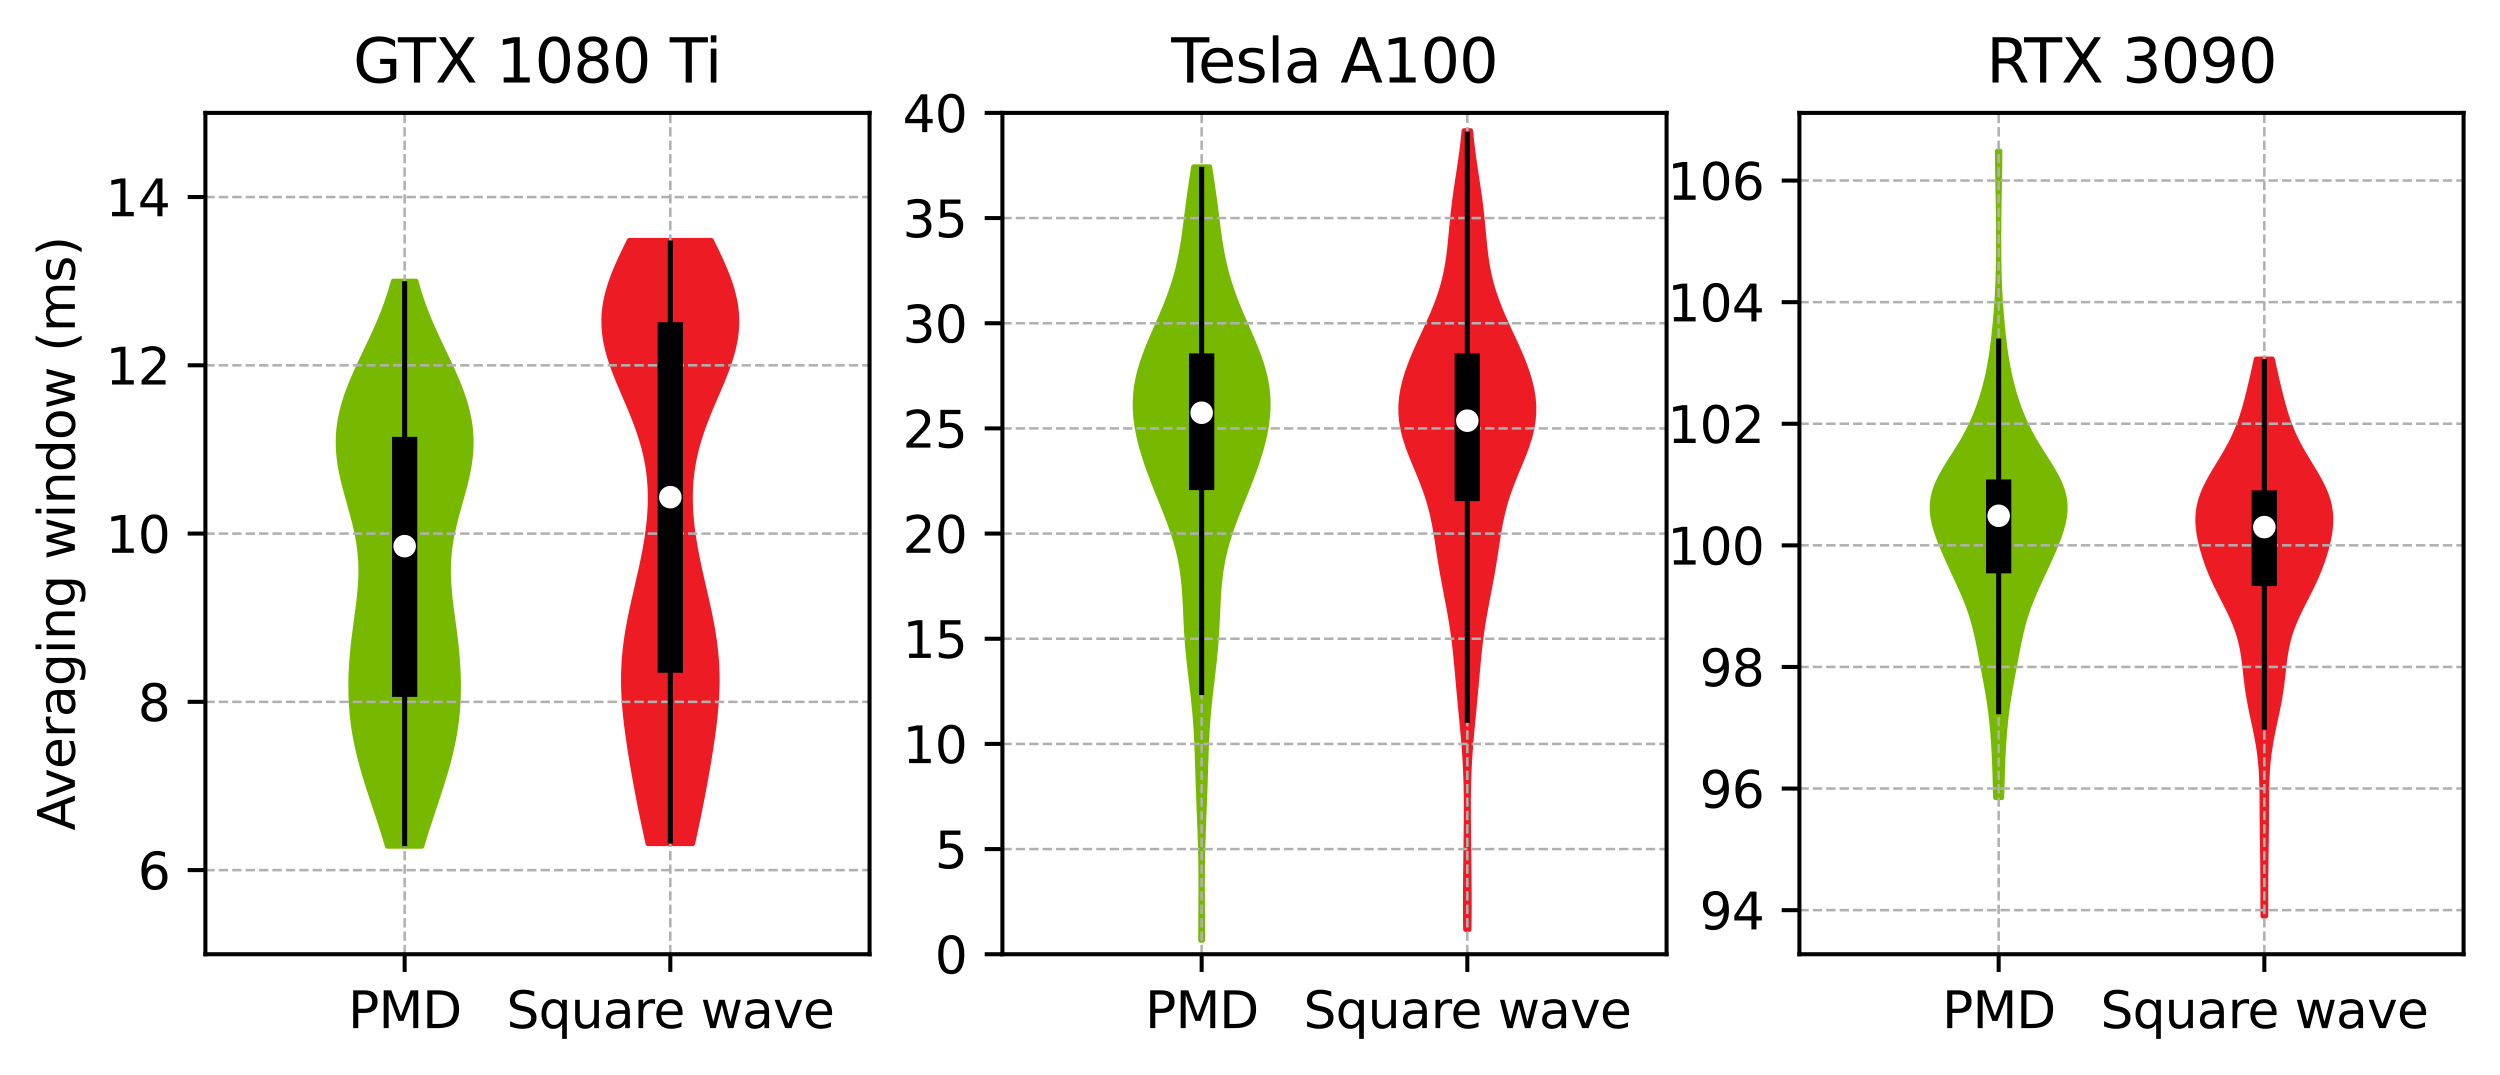 <?xml version="1.0" encoding="utf-8" standalone="no"?>
<!DOCTYPE svg PUBLIC "-//W3C//DTD SVG 1.1//EN"
  "http://www.w3.org/Graphics/SVG/1.1/DTD/svg11.dtd">
<svg xmlns:xlink="http://www.w3.org/1999/xlink" width="494.203pt" height="212.516pt" viewBox="0 0 494.203 212.516" xmlns="http://www.w3.org/2000/svg" version="1.1">
 <defs>
  <style type="text/css">*{stroke-linejoin: round; stroke-linecap: butt}</style>
 </defs>
 <g id="figure_1">
  <g id="patch_1">
   <path d="M 0 212.516 
L 494.203 212.516 
L 494.203 0 
L 0 0 
z
" style="fill: #ffffff"/>
  </g>
  <g id="axes_1">
   <g id="patch_2">
    <path d="M 40.603 188.638 
L 171.897 188.638 
L 171.897 22.318 
L 40.603 22.318 
z
" style="fill: #ffffff"/>
   </g>
   <g id="PolyCollection_1">
    <defs>
     <path id="maf1fa4bb17" d="M 83.384 -45.238 
L 76.598 -45.238 
L 76.264 -46.366 
L 75.918 -47.494 
L 75.563 -48.622 
L 75.199 -49.751 
L 74.829 -50.879 
L 74.456 -52.007 
L 74.081 -53.135 
L 73.706 -54.264 
L 73.334 -55.392 
L 72.967 -56.52 
L 72.608 -57.648 
L 72.259 -58.777 
L 71.923 -59.905 
L 71.601 -61.033 
L 71.296 -62.161 
L 71.009 -63.29 
L 70.743 -64.418 
L 70.499 -65.546 
L 70.278 -66.674 
L 70.081 -67.803 
L 69.908 -68.931 
L 69.76 -70.059 
L 69.636 -71.187 
L 69.536 -72.316 
L 69.46 -73.444 
L 69.406 -74.572 
L 69.375 -75.7 
L 69.364 -76.829 
L 69.374 -77.957 
L 69.403 -79.085 
L 69.451 -80.213 
L 69.517 -81.342 
L 69.6 -82.47 
L 69.698 -83.598 
L 69.81 -84.726 
L 69.935 -85.855 
L 70.071 -86.983 
L 70.216 -88.111 
L 70.366 -89.239 
L 70.519 -90.367 
L 70.671 -91.496 
L 70.818 -92.624 
L 70.955 -93.752 
L 71.079 -94.88 
L 71.185 -96.009 
L 71.267 -97.137 
L 71.323 -98.265 
L 71.349 -99.393 
L 71.341 -100.522 
L 71.298 -101.65 
L 71.218 -102.778 
L 71.1 -103.906 
L 70.945 -105.035 
L 70.756 -106.163 
L 70.533 -107.291 
L 70.282 -108.419 
L 70.007 -109.548 
L 69.712 -110.676 
L 69.403 -111.804 
L 69.087 -112.932 
L 68.77 -114.061 
L 68.458 -115.189 
L 68.159 -116.317 
L 67.878 -117.445 
L 67.621 -118.574 
L 67.393 -119.702 
L 67.201 -120.83 
L 67.049 -121.958 
L 66.939 -123.087 
L 66.876 -124.215 
L 66.862 -125.343 
L 66.898 -126.471 
L 66.986 -127.6 
L 67.124 -128.728 
L 67.314 -129.856 
L 67.552 -130.984 
L 67.838 -132.113 
L 68.168 -133.241 
L 68.539 -134.369 
L 68.948 -135.497 
L 69.389 -136.626 
L 69.859 -137.754 
L 70.352 -138.882 
L 70.864 -140.01 
L 71.39 -141.139 
L 71.923 -142.267 
L 72.46 -143.395 
L 72.995 -144.523 
L 73.524 -145.652 
L 74.043 -146.78 
L 74.548 -147.908 
L 75.034 -149.036 
L 75.501 -150.165 
L 75.944 -151.293 
L 76.362 -152.421 
L 76.753 -153.549 
L 77.117 -154.678 
L 77.453 -155.806 
L 77.762 -156.934 
L 82.221 -156.934 
L 82.221 -156.934 
L 82.529 -155.806 
L 82.866 -154.678 
L 83.23 -153.549 
L 83.621 -152.421 
L 84.039 -151.293 
L 84.482 -150.165 
L 84.948 -149.036 
L 85.435 -147.908 
L 85.94 -146.78 
L 86.458 -145.652 
L 86.987 -144.523 
L 87.523 -143.395 
L 88.06 -142.267 
L 88.593 -141.139 
L 89.118 -140.01 
L 89.63 -138.882 
L 90.124 -137.754 
L 90.593 -136.626 
L 91.035 -135.497 
L 91.443 -134.369 
L 91.815 -133.241 
L 92.145 -132.113 
L 92.43 -130.984 
L 92.669 -129.856 
L 92.858 -128.728 
L 92.997 -127.6 
L 93.085 -126.471 
L 93.121 -125.343 
L 93.107 -124.215 
L 93.044 -123.087 
L 92.934 -121.958 
L 92.781 -120.83 
L 92.589 -119.702 
L 92.362 -118.574 
L 92.105 -117.445 
L 91.824 -116.317 
L 91.524 -115.189 
L 91.213 -114.061 
L 90.896 -112.932 
L 90.58 -111.804 
L 90.271 -110.676 
L 89.976 -109.548 
L 89.701 -108.419 
L 89.449 -107.291 
L 89.227 -106.163 
L 89.037 -105.035 
L 88.883 -103.906 
L 88.765 -102.778 
L 88.685 -101.65 
L 88.641 -100.522 
L 88.634 -99.393 
L 88.659 -98.265 
L 88.715 -97.137 
L 88.798 -96.009 
L 88.904 -94.88 
L 89.027 -93.752 
L 89.165 -92.624 
L 89.312 -91.496 
L 89.463 -90.367 
L 89.616 -89.239 
L 89.767 -88.111 
L 89.911 -86.983 
L 90.047 -85.855 
L 90.172 -84.726 
L 90.285 -83.598 
L 90.383 -82.47 
L 90.466 -81.342 
L 90.531 -80.213 
L 90.579 -79.085 
L 90.609 -77.957 
L 90.618 -76.829 
L 90.608 -75.7 
L 90.576 -74.572 
L 90.523 -73.444 
L 90.446 -72.316 
L 90.347 -71.187 
L 90.223 -70.059 
L 90.074 -68.931 
L 89.902 -67.803 
L 89.704 -66.674 
L 89.484 -65.546 
L 89.24 -64.418 
L 88.974 -63.29 
L 88.687 -62.161 
L 88.382 -61.033 
L 88.06 -59.905 
L 87.723 -58.777 
L 87.374 -57.648 
L 87.015 -56.52 
L 86.649 -55.392 
L 86.277 -54.264 
L 85.902 -53.135 
L 85.527 -52.007 
L 85.153 -50.879 
L 84.784 -49.751 
L 84.42 -48.622 
L 84.065 -47.494 
L 83.719 -46.366 
L 83.384 -45.238 
z
" style="stroke: #76b900"/>
    </defs>
    <g clip-path="url(#pc957a28cf8)">
     <use xlink:href="#maf1fa4bb17" x="0" y="212.516" style="fill: #76b900; stroke: #76b900"/>
    </g>
   </g>
   <g id="PolyCollection_2">
    <defs>
     <path id="m88f78ff77c" d="M 136.91 -45.755 
L 128.108 -45.755 
L 127.846 -46.959 
L 127.586 -48.164 
L 127.33 -49.368 
L 127.077 -50.572 
L 126.829 -51.777 
L 126.586 -52.981 
L 126.347 -54.185 
L 126.114 -55.39 
L 125.887 -56.594 
L 125.664 -57.798 
L 125.447 -59.002 
L 125.235 -60.207 
L 125.029 -61.411 
L 124.828 -62.615 
L 124.634 -63.82 
L 124.447 -65.024 
L 124.268 -66.228 
L 124.098 -67.433 
L 123.939 -68.637 
L 123.792 -69.841 
L 123.66 -71.046 
L 123.543 -72.25 
L 123.444 -73.454 
L 123.365 -74.658 
L 123.307 -75.863 
L 123.273 -77.067 
L 123.263 -78.271 
L 123.279 -79.476 
L 123.322 -80.68 
L 123.392 -81.884 
L 123.488 -83.089 
L 123.611 -84.293 
L 123.759 -85.497 
L 123.931 -86.701 
L 124.125 -87.906 
L 124.34 -89.11 
L 124.572 -90.314 
L 124.819 -91.519 
L 125.078 -92.723 
L 125.346 -93.927 
L 125.62 -95.132 
L 125.897 -96.336 
L 126.174 -97.54 
L 126.448 -98.745 
L 126.716 -99.949 
L 126.975 -101.153 
L 127.223 -102.357 
L 127.457 -103.562 
L 127.675 -104.766 
L 127.874 -105.97 
L 128.052 -107.175 
L 128.207 -108.379 
L 128.336 -109.583 
L 128.439 -110.788 
L 128.512 -111.992 
L 128.553 -113.196 
L 128.562 -114.401 
L 128.536 -115.605 
L 128.473 -116.809 
L 128.373 -118.013 
L 128.233 -119.218 
L 128.054 -120.422 
L 127.835 -121.626 
L 127.575 -122.831 
L 127.276 -124.035 
L 126.938 -125.239 
L 126.564 -126.444 
L 126.156 -127.648 
L 125.717 -128.852 
L 125.251 -130.056 
L 124.764 -131.261 
L 124.26 -132.465 
L 123.745 -133.669 
L 123.227 -134.874 
L 122.713 -136.078 
L 122.209 -137.282 
L 121.725 -138.487 
L 121.267 -139.691 
L 120.844 -140.895 
L 120.463 -142.1 
L 120.13 -143.304 
L 119.852 -144.508 
L 119.634 -145.712 
L 119.481 -146.917 
L 119.395 -148.121 
L 119.38 -149.325 
L 119.435 -150.53 
L 119.56 -151.734 
L 119.754 -152.938 
L 120.014 -154.143 
L 120.335 -155.347 
L 120.714 -156.551 
L 121.143 -157.756 
L 121.618 -158.96 
L 122.13 -160.164 
L 122.672 -161.368 
L 123.238 -162.573 
L 123.819 -163.777 
L 124.408 -164.981 
L 140.61 -164.981 
L 140.61 -164.981 
L 141.199 -163.777 
L 141.78 -162.573 
L 142.346 -161.368 
L 142.888 -160.164 
L 143.4 -158.96 
L 143.875 -157.756 
L 144.304 -156.551 
L 144.683 -155.347 
L 145.004 -154.143 
L 145.264 -152.938 
L 145.458 -151.734 
L 145.583 -150.53 
L 145.638 -149.325 
L 145.623 -148.121 
L 145.537 -146.917 
L 145.384 -145.712 
L 145.166 -144.508 
L 144.888 -143.304 
L 144.555 -142.1 
L 144.174 -140.895 
L 143.751 -139.691 
L 143.293 -138.487 
L 142.809 -137.282 
L 142.305 -136.078 
L 141.791 -134.874 
L 141.273 -133.669 
L 140.758 -132.465 
L 140.254 -131.261 
L 139.767 -130.056 
L 139.301 -128.852 
L 138.862 -127.648 
L 138.454 -126.444 
L 138.08 -125.239 
L 137.742 -124.035 
L 137.443 -122.831 
L 137.183 -121.626 
L 136.964 -120.422 
L 136.785 -119.218 
L 136.645 -118.013 
L 136.545 -116.809 
L 136.482 -115.605 
L 136.456 -114.401 
L 136.465 -113.196 
L 136.506 -111.992 
L 136.579 -110.788 
L 136.682 -109.583 
L 136.811 -108.379 
L 136.966 -107.175 
L 137.144 -105.97 
L 137.343 -104.766 
L 137.561 -103.562 
L 137.795 -102.357 
L 138.043 -101.153 
L 138.302 -99.949 
L 138.57 -98.745 
L 138.844 -97.54 
L 139.121 -96.336 
L 139.398 -95.132 
L 139.672 -93.927 
L 139.94 -92.723 
L 140.199 -91.519 
L 140.446 -90.314 
L 140.678 -89.11 
L 140.893 -87.906 
L 141.087 -86.701 
L 141.259 -85.497 
L 141.407 -84.293 
L 141.53 -83.089 
L 141.626 -81.884 
L 141.696 -80.68 
L 141.739 -79.476 
L 141.755 -78.271 
L 141.745 -77.067 
L 141.711 -75.863 
L 141.653 -74.658 
L 141.574 -73.454 
L 141.475 -72.25 
L 141.358 -71.046 
L 141.226 -69.841 
L 141.079 -68.637 
L 140.92 -67.433 
L 140.75 -66.228 
L 140.571 -65.024 
L 140.384 -63.82 
L 140.19 -62.615 
L 139.989 -61.411 
L 139.783 -60.207 
L 139.571 -59.002 
L 139.354 -57.798 
L 139.131 -56.594 
L 138.904 -55.39 
L 138.671 -54.185 
L 138.432 -52.981 
L 138.189 -51.777 
L 137.941 -50.572 
L 137.688 -49.368 
L 137.432 -48.164 
L 137.172 -46.959 
L 136.91 -45.755 
z
" style="stroke: #ed1c24"/>
    </defs>
    <g clip-path="url(#pc957a28cf8)">
     <use xlink:href="#m88f78ff77c" x="0" y="212.516" style="fill: #ed1c24; stroke: #ed1c24"/>
    </g>
   </g>
   <g id="matplotlib.axis_1">
    <g id="xtick_1">
     <g id="line2d_1">
      <path d="M 79.991 188.638 
L 79.991 22.318 
" clip-path="url(#pc957a28cf8)" style="fill: none; stroke-dasharray: 1.85,0.8; stroke-dashoffset: 0; stroke: #b0b0b0; stroke-width: 0.5"/>
     </g>
     <g id="line2d_2">
      <defs>
       <path id="m05ecd91eff" d="M 0 0 
L 0 3.5 
" style="stroke: #000000; stroke-width: 0.8"/>
      </defs>
      <g>
       <use xlink:href="#m05ecd91eff" x="79.991" y="188.638" style="stroke: #000000; stroke-width: 0.8"/>
      </g>
     </g>
     <g id="text_1">
      <!-- PMD -->
      <g transform="translate(68.812 203.237) scale(0.1 -0.1)">
       <defs>
        <path id="DejaVuSans-50" d="M 1259 4147 
L 1259 2394 
L 2053 2394 
Q 2494 2394 2734 2622 
Q 2975 2850 2975 3272 
Q 2975 3691 2734 3919 
Q 2494 4147 2053 4147 
L 1259 4147 
z
M 628 4666 
L 2053 4666 
Q 2838 4666 3239 4311 
Q 3641 3956 3641 3272 
Q 3641 2581 3239 2228 
Q 2838 1875 2053 1875 
L 1259 1875 
L 1259 0 
L 628 0 
L 628 4666 
z
" transform="scale(0.016)"/>
        <path id="DejaVuSans-4d" d="M 628 4666 
L 1569 4666 
L 2759 1491 
L 3956 4666 
L 4897 4666 
L 4897 0 
L 4281 0 
L 4281 4097 
L 3078 897 
L 2444 897 
L 1241 4097 
L 1241 0 
L 628 0 
L 628 4666 
z
" transform="scale(0.016)"/>
        <path id="DejaVuSans-44" d="M 1259 4147 
L 1259 519 
L 2022 519 
Q 2988 519 3436 956 
Q 3884 1394 3884 2338 
Q 3884 3275 3436 3711 
Q 2988 4147 2022 4147 
L 1259 4147 
z
M 628 4666 
L 1925 4666 
Q 3281 4666 3915 4102 
Q 4550 3538 4550 2338 
Q 4550 1131 3912 565 
Q 3275 0 1925 0 
L 628 0 
L 628 4666 
z
" transform="scale(0.016)"/>
       </defs>
       <use xlink:href="#DejaVuSans-50"/>
       <use xlink:href="#DejaVuSans-4d" x="60.303"/>
       <use xlink:href="#DejaVuSans-44" x="146.582"/>
      </g>
     </g>
    </g>
    <g id="xtick_2">
     <g id="line2d_3">
      <path d="M 132.509 188.638 
L 132.509 22.318 
" clip-path="url(#pc957a28cf8)" style="fill: none; stroke-dasharray: 1.85,0.8; stroke-dashoffset: 0; stroke: #b0b0b0; stroke-width: 0.5"/>
     </g>
     <g id="line2d_4">
      <g>
       <use xlink:href="#m05ecd91eff" x="132.509" y="188.638" style="stroke: #000000; stroke-width: 0.8"/>
      </g>
     </g>
     <g id="text_2">
      <!-- Square wave -->
      <g transform="translate(100.13 203.237) scale(0.1 -0.1)">
       <defs>
        <path id="DejaVuSans-53" d="M 3425 4513 
L 3425 3897 
Q 3066 4069 2747 4153 
Q 2428 4238 2131 4238 
Q 1616 4238 1336 4038 
Q 1056 3838 1056 3469 
Q 1056 3159 1242 3001 
Q 1428 2844 1947 2747 
L 2328 2669 
Q 3034 2534 3370 2195 
Q 3706 1856 3706 1288 
Q 3706 609 3251 259 
Q 2797 -91 1919 -91 
Q 1588 -91 1214 -16 
Q 841 59 441 206 
L 441 856 
Q 825 641 1194 531 
Q 1563 422 1919 422 
Q 2459 422 2753 634 
Q 3047 847 3047 1241 
Q 3047 1584 2836 1778 
Q 2625 1972 2144 2069 
L 1759 2144 
Q 1053 2284 737 2584 
Q 422 2884 422 3419 
Q 422 4038 858 4394 
Q 1294 4750 2059 4750 
Q 2388 4750 2728 4690 
Q 3069 4631 3425 4513 
z
" transform="scale(0.016)"/>
        <path id="DejaVuSans-71" d="M 947 1747 
Q 947 1113 1208 752 
Q 1469 391 1925 391 
Q 2381 391 2643 752 
Q 2906 1113 2906 1747 
Q 2906 2381 2643 2742 
Q 2381 3103 1925 3103 
Q 1469 3103 1208 2742 
Q 947 2381 947 1747 
z
M 2906 525 
Q 2725 213 2448 61 
Q 2172 -91 1784 -91 
Q 1150 -91 751 415 
Q 353 922 353 1747 
Q 353 2572 751 3078 
Q 1150 3584 1784 3584 
Q 2172 3584 2448 3432 
Q 2725 3281 2906 2969 
L 2906 3500 
L 3481 3500 
L 3481 -1331 
L 2906 -1331 
L 2906 525 
z
" transform="scale(0.016)"/>
        <path id="DejaVuSans-75" d="M 544 1381 
L 544 3500 
L 1119 3500 
L 1119 1403 
Q 1119 906 1312 657 
Q 1506 409 1894 409 
Q 2359 409 2629 706 
Q 2900 1003 2900 1516 
L 2900 3500 
L 3475 3500 
L 3475 0 
L 2900 0 
L 2900 538 
Q 2691 219 2414 64 
Q 2138 -91 1772 -91 
Q 1169 -91 856 284 
Q 544 659 544 1381 
z
M 1991 3584 
L 1991 3584 
z
" transform="scale(0.016)"/>
        <path id="DejaVuSans-61" d="M 2194 1759 
Q 1497 1759 1228 1600 
Q 959 1441 959 1056 
Q 959 750 1161 570 
Q 1363 391 1709 391 
Q 2188 391 2477 730 
Q 2766 1069 2766 1631 
L 2766 1759 
L 2194 1759 
z
M 3341 1997 
L 3341 0 
L 2766 0 
L 2766 531 
Q 2569 213 2275 61 
Q 1981 -91 1556 -91 
Q 1019 -91 701 211 
Q 384 513 384 1019 
Q 384 1609 779 1909 
Q 1175 2209 1959 2209 
L 2766 2209 
L 2766 2266 
Q 2766 2663 2505 2880 
Q 2244 3097 1772 3097 
Q 1472 3097 1187 3025 
Q 903 2953 641 2809 
L 641 3341 
Q 956 3463 1253 3523 
Q 1550 3584 1831 3584 
Q 2591 3584 2966 3190 
Q 3341 2797 3341 1997 
z
" transform="scale(0.016)"/>
        <path id="DejaVuSans-72" d="M 2631 2963 
Q 2534 3019 2420 3045 
Q 2306 3072 2169 3072 
Q 1681 3072 1420 2755 
Q 1159 2438 1159 1844 
L 1159 0 
L 581 0 
L 581 3500 
L 1159 3500 
L 1159 2956 
Q 1341 3275 1631 3429 
Q 1922 3584 2338 3584 
Q 2397 3584 2469 3576 
Q 2541 3569 2628 3553 
L 2631 2963 
z
" transform="scale(0.016)"/>
        <path id="DejaVuSans-65" d="M 3597 1894 
L 3597 1613 
L 953 1613 
Q 991 1019 1311 708 
Q 1631 397 2203 397 
Q 2534 397 2845 478 
Q 3156 559 3463 722 
L 3463 178 
Q 3153 47 2828 -22 
Q 2503 -91 2169 -91 
Q 1331 -91 842 396 
Q 353 884 353 1716 
Q 353 2575 817 3079 
Q 1281 3584 2069 3584 
Q 2775 3584 3186 3129 
Q 3597 2675 3597 1894 
z
M 3022 2063 
Q 3016 2534 2758 2815 
Q 2500 3097 2075 3097 
Q 1594 3097 1305 2825 
Q 1016 2553 972 2059 
L 3022 2063 
z
" transform="scale(0.016)"/>
        <path id="DejaVuSans-20" transform="scale(0.016)"/>
        <path id="DejaVuSans-77" d="M 269 3500 
L 844 3500 
L 1563 769 
L 2278 3500 
L 2956 3500 
L 3675 769 
L 4391 3500 
L 4966 3500 
L 4050 0 
L 3372 0 
L 2619 2869 
L 1863 0 
L 1184 0 
L 269 3500 
z
" transform="scale(0.016)"/>
        <path id="DejaVuSans-76" d="M 191 3500 
L 800 3500 
L 1894 563 
L 2988 3500 
L 3597 3500 
L 2284 0 
L 1503 0 
L 191 3500 
z
" transform="scale(0.016)"/>
       </defs>
       <use xlink:href="#DejaVuSans-53"/>
       <use xlink:href="#DejaVuSans-71" x="63.477"/>
       <use xlink:href="#DejaVuSans-75" x="126.953"/>
       <use xlink:href="#DejaVuSans-61" x="190.332"/>
       <use xlink:href="#DejaVuSans-72" x="251.611"/>
       <use xlink:href="#DejaVuSans-65" x="290.475"/>
       <use xlink:href="#DejaVuSans-20" x="351.998"/>
       <use xlink:href="#DejaVuSans-77" x="383.785"/>
       <use xlink:href="#DejaVuSans-61" x="465.572"/>
       <use xlink:href="#DejaVuSans-76" x="526.852"/>
       <use xlink:href="#DejaVuSans-65" x="586.031"/>
      </g>
     </g>
    </g>
   </g>
   <g id="matplotlib.axis_2">
    <g id="ytick_1">
     <g id="line2d_5">
      <path d="M 40.603 172.006 
L 171.897 172.006 
" clip-path="url(#pc957a28cf8)" style="fill: none; stroke-dasharray: 1.85,0.8; stroke-dashoffset: 0; stroke: #b0b0b0; stroke-width: 0.5"/>
     </g>
     <g id="line2d_6">
      <defs>
       <path id="m3c58ce05f9" d="M 0 0 
L -3.5 0 
" style="stroke: #000000; stroke-width: 0.8"/>
      </defs>
      <g>
       <use xlink:href="#m3c58ce05f9" x="40.603" y="172.006" style="stroke: #000000; stroke-width: 0.8"/>
      </g>
     </g>
     <g id="text_3">
      <!-- 6 -->
      <g transform="translate(27.241 175.805) scale(0.1 -0.1)">
       <defs>
        <path id="DejaVuSans-36" d="M 2113 2584 
Q 1688 2584 1439 2293 
Q 1191 2003 1191 1497 
Q 1191 994 1439 701 
Q 1688 409 2113 409 
Q 2538 409 2786 701 
Q 3034 994 3034 1497 
Q 3034 2003 2786 2293 
Q 2538 2584 2113 2584 
z
M 3366 4563 
L 3366 3988 
Q 3128 4100 2886 4159 
Q 2644 4219 2406 4219 
Q 1781 4219 1451 3797 
Q 1122 3375 1075 2522 
Q 1259 2794 1537 2939 
Q 1816 3084 2150 3084 
Q 2853 3084 3261 2657 
Q 3669 2231 3669 1497 
Q 3669 778 3244 343 
Q 2819 -91 2113 -91 
Q 1303 -91 875 529 
Q 447 1150 447 2328 
Q 447 3434 972 4092 
Q 1497 4750 2381 4750 
Q 2619 4750 2861 4703 
Q 3103 4656 3366 4563 
z
" transform="scale(0.016)"/>
       </defs>
       <use xlink:href="#DejaVuSans-36"/>
      </g>
     </g>
    </g>
    <g id="ytick_2">
     <g id="line2d_7">
      <path d="M 40.603 138.742 
L 171.897 138.742 
" clip-path="url(#pc957a28cf8)" style="fill: none; stroke-dasharray: 1.85,0.8; stroke-dashoffset: 0; stroke: #b0b0b0; stroke-width: 0.5"/>
     </g>
     <g id="line2d_8">
      <g>
       <use xlink:href="#m3c58ce05f9" x="40.603" y="138.742" style="stroke: #000000; stroke-width: 0.8"/>
      </g>
     </g>
     <g id="text_4">
      <!-- 8 -->
      <g transform="translate(27.241 142.541) scale(0.1 -0.1)">
       <defs>
        <path id="DejaVuSans-38" d="M 2034 2216 
Q 1584 2216 1326 1975 
Q 1069 1734 1069 1313 
Q 1069 891 1326 650 
Q 1584 409 2034 409 
Q 2484 409 2743 651 
Q 3003 894 3003 1313 
Q 3003 1734 2745 1975 
Q 2488 2216 2034 2216 
z
M 1403 2484 
Q 997 2584 770 2862 
Q 544 3141 544 3541 
Q 544 4100 942 4425 
Q 1341 4750 2034 4750 
Q 2731 4750 3128 4425 
Q 3525 4100 3525 3541 
Q 3525 3141 3298 2862 
Q 3072 2584 2669 2484 
Q 3125 2378 3379 2068 
Q 3634 1759 3634 1313 
Q 3634 634 3220 271 
Q 2806 -91 2034 -91 
Q 1263 -91 848 271 
Q 434 634 434 1313 
Q 434 1759 690 2068 
Q 947 2378 1403 2484 
z
M 1172 3481 
Q 1172 3119 1398 2916 
Q 1625 2713 2034 2713 
Q 2441 2713 2670 2916 
Q 2900 3119 2900 3481 
Q 2900 3844 2670 4047 
Q 2441 4250 2034 4250 
Q 1625 4250 1398 4047 
Q 1172 3844 1172 3481 
z
" transform="scale(0.016)"/>
       </defs>
       <use xlink:href="#DejaVuSans-38"/>
      </g>
     </g>
    </g>
    <g id="ytick_3">
     <g id="line2d_9">
      <path d="M 40.603 105.478 
L 171.897 105.478 
" clip-path="url(#pc957a28cf8)" style="fill: none; stroke-dasharray: 1.85,0.8; stroke-dashoffset: 0; stroke: #b0b0b0; stroke-width: 0.5"/>
     </g>
     <g id="line2d_10">
      <g>
       <use xlink:href="#m3c58ce05f9" x="40.603" y="105.478" style="stroke: #000000; stroke-width: 0.8"/>
      </g>
     </g>
     <g id="text_5">
      <!-- 10 -->
      <g transform="translate(20.878 109.277) scale(0.1 -0.1)">
       <defs>
        <path id="DejaVuSans-31" d="M 794 531 
L 1825 531 
L 1825 4091 
L 703 3866 
L 703 4441 
L 1819 4666 
L 2450 4666 
L 2450 531 
L 3481 531 
L 3481 0 
L 794 0 
L 794 531 
z
" transform="scale(0.016)"/>
        <path id="DejaVuSans-30" d="M 2034 4250 
Q 1547 4250 1301 3770 
Q 1056 3291 1056 2328 
Q 1056 1369 1301 889 
Q 1547 409 2034 409 
Q 2525 409 2770 889 
Q 3016 1369 3016 2328 
Q 3016 3291 2770 3770 
Q 2525 4250 2034 4250 
z
M 2034 4750 
Q 2819 4750 3233 4129 
Q 3647 3509 3647 2328 
Q 3647 1150 3233 529 
Q 2819 -91 2034 -91 
Q 1250 -91 836 529 
Q 422 1150 422 2328 
Q 422 3509 836 4129 
Q 1250 4750 2034 4750 
z
" transform="scale(0.016)"/>
       </defs>
       <use xlink:href="#DejaVuSans-31"/>
       <use xlink:href="#DejaVuSans-30" x="63.623"/>
      </g>
     </g>
    </g>
    <g id="ytick_4">
     <g id="line2d_11">
      <path d="M 40.603 72.214 
L 171.897 72.214 
" clip-path="url(#pc957a28cf8)" style="fill: none; stroke-dasharray: 1.85,0.8; stroke-dashoffset: 0; stroke: #b0b0b0; stroke-width: 0.5"/>
     </g>
     <g id="line2d_12">
      <g>
       <use xlink:href="#m3c58ce05f9" x="40.603" y="72.214" style="stroke: #000000; stroke-width: 0.8"/>
      </g>
     </g>
     <g id="text_6">
      <!-- 12 -->
      <g transform="translate(20.878 76.013) scale(0.1 -0.1)">
       <defs>
        <path id="DejaVuSans-32" d="M 1228 531 
L 3431 531 
L 3431 0 
L 469 0 
L 469 531 
Q 828 903 1448 1529 
Q 2069 2156 2228 2338 
Q 2531 2678 2651 2914 
Q 2772 3150 2772 3378 
Q 2772 3750 2511 3984 
Q 2250 4219 1831 4219 
Q 1534 4219 1204 4116 
Q 875 4013 500 3803 
L 500 4441 
Q 881 4594 1212 4672 
Q 1544 4750 1819 4750 
Q 2544 4750 2975 4387 
Q 3406 4025 3406 3419 
Q 3406 3131 3298 2873 
Q 3191 2616 2906 2266 
Q 2828 2175 2409 1742 
Q 1991 1309 1228 531 
z
" transform="scale(0.016)"/>
       </defs>
       <use xlink:href="#DejaVuSans-31"/>
       <use xlink:href="#DejaVuSans-32" x="63.623"/>
      </g>
     </g>
    </g>
    <g id="ytick_5">
     <g id="line2d_13">
      <path d="M 40.603 38.95 
L 171.897 38.95 
" clip-path="url(#pc957a28cf8)" style="fill: none; stroke-dasharray: 1.85,0.8; stroke-dashoffset: 0; stroke: #b0b0b0; stroke-width: 0.5"/>
     </g>
     <g id="line2d_14">
      <g>
       <use xlink:href="#m3c58ce05f9" x="40.603" y="38.95" style="stroke: #000000; stroke-width: 0.8"/>
      </g>
     </g>
     <g id="text_7">
      <!-- 14 -->
      <g transform="translate(20.878 42.749) scale(0.1 -0.1)">
       <defs>
        <path id="DejaVuSans-34" d="M 2419 4116 
L 825 1625 
L 2419 1625 
L 2419 4116 
z
M 2253 4666 
L 3047 4666 
L 3047 1625 
L 3713 1625 
L 3713 1100 
L 3047 1100 
L 3047 0 
L 2419 0 
L 2419 1100 
L 313 1100 
L 313 1709 
L 2253 4666 
z
" transform="scale(0.016)"/>
       </defs>
       <use xlink:href="#DejaVuSans-31"/>
       <use xlink:href="#DejaVuSans-34" x="63.623"/>
      </g>
     </g>
    </g>
    <g id="text_8">
     <!-- Averaging window (ms) -->
     <g transform="translate(14.798 164.191) rotate(-90) scale(0.1 -0.1)">
      <defs>
       <path id="DejaVuSans-41" d="M 2188 4044 
L 1331 1722 
L 3047 1722 
L 2188 4044 
z
M 1831 4666 
L 2547 4666 
L 4325 0 
L 3669 0 
L 3244 1197 
L 1141 1197 
L 716 0 
L 50 0 
L 1831 4666 
z
" transform="scale(0.016)"/>
       <path id="DejaVuSans-67" d="M 2906 1791 
Q 2906 2416 2648 2759 
Q 2391 3103 1925 3103 
Q 1463 3103 1205 2759 
Q 947 2416 947 1791 
Q 947 1169 1205 825 
Q 1463 481 1925 481 
Q 2391 481 2648 825 
Q 2906 1169 2906 1791 
z
M 3481 434 
Q 3481 -459 3084 -895 
Q 2688 -1331 1869 -1331 
Q 1566 -1331 1297 -1286 
Q 1028 -1241 775 -1147 
L 775 -588 
Q 1028 -725 1275 -790 
Q 1522 -856 1778 -856 
Q 2344 -856 2625 -561 
Q 2906 -266 2906 331 
L 2906 616 
Q 2728 306 2450 153 
Q 2172 0 1784 0 
Q 1141 0 747 490 
Q 353 981 353 1791 
Q 353 2603 747 3093 
Q 1141 3584 1784 3584 
Q 2172 3584 2450 3431 
Q 2728 3278 2906 2969 
L 2906 3500 
L 3481 3500 
L 3481 434 
z
" transform="scale(0.016)"/>
       <path id="DejaVuSans-69" d="M 603 3500 
L 1178 3500 
L 1178 0 
L 603 0 
L 603 3500 
z
M 603 4863 
L 1178 4863 
L 1178 4134 
L 603 4134 
L 603 4863 
z
" transform="scale(0.016)"/>
       <path id="DejaVuSans-6e" d="M 3513 2113 
L 3513 0 
L 2938 0 
L 2938 2094 
Q 2938 2591 2744 2837 
Q 2550 3084 2163 3084 
Q 1697 3084 1428 2787 
Q 1159 2491 1159 1978 
L 1159 0 
L 581 0 
L 581 3500 
L 1159 3500 
L 1159 2956 
Q 1366 3272 1645 3428 
Q 1925 3584 2291 3584 
Q 2894 3584 3203 3211 
Q 3513 2838 3513 2113 
z
" transform="scale(0.016)"/>
       <path id="DejaVuSans-64" d="M 2906 2969 
L 2906 4863 
L 3481 4863 
L 3481 0 
L 2906 0 
L 2906 525 
Q 2725 213 2448 61 
Q 2172 -91 1784 -91 
Q 1150 -91 751 415 
Q 353 922 353 1747 
Q 353 2572 751 3078 
Q 1150 3584 1784 3584 
Q 2172 3584 2448 3432 
Q 2725 3281 2906 2969 
z
M 947 1747 
Q 947 1113 1208 752 
Q 1469 391 1925 391 
Q 2381 391 2643 752 
Q 2906 1113 2906 1747 
Q 2906 2381 2643 2742 
Q 2381 3103 1925 3103 
Q 1469 3103 1208 2742 
Q 947 2381 947 1747 
z
" transform="scale(0.016)"/>
       <path id="DejaVuSans-6f" d="M 1959 3097 
Q 1497 3097 1228 2736 
Q 959 2375 959 1747 
Q 959 1119 1226 758 
Q 1494 397 1959 397 
Q 2419 397 2687 759 
Q 2956 1122 2956 1747 
Q 2956 2369 2687 2733 
Q 2419 3097 1959 3097 
z
M 1959 3584 
Q 2709 3584 3137 3096 
Q 3566 2609 3566 1747 
Q 3566 888 3137 398 
Q 2709 -91 1959 -91 
Q 1206 -91 779 398 
Q 353 888 353 1747 
Q 353 2609 779 3096 
Q 1206 3584 1959 3584 
z
" transform="scale(0.016)"/>
       <path id="DejaVuSans-28" d="M 1984 4856 
Q 1566 4138 1362 3434 
Q 1159 2731 1159 2009 
Q 1159 1288 1364 580 
Q 1569 -128 1984 -844 
L 1484 -844 
Q 1016 -109 783 600 
Q 550 1309 550 2009 
Q 550 2706 781 3412 
Q 1013 4119 1484 4856 
L 1984 4856 
z
" transform="scale(0.016)"/>
       <path id="DejaVuSans-6d" d="M 3328 2828 
Q 3544 3216 3844 3400 
Q 4144 3584 4550 3584 
Q 5097 3584 5394 3201 
Q 5691 2819 5691 2113 
L 5691 0 
L 5113 0 
L 5113 2094 
Q 5113 2597 4934 2840 
Q 4756 3084 4391 3084 
Q 3944 3084 3684 2787 
Q 3425 2491 3425 1978 
L 3425 0 
L 2847 0 
L 2847 2094 
Q 2847 2600 2669 2842 
Q 2491 3084 2119 3084 
Q 1678 3084 1418 2786 
Q 1159 2488 1159 1978 
L 1159 0 
L 581 0 
L 581 3500 
L 1159 3500 
L 1159 2956 
Q 1356 3278 1631 3431 
Q 1906 3584 2284 3584 
Q 2666 3584 2933 3390 
Q 3200 3197 3328 2828 
z
" transform="scale(0.016)"/>
       <path id="DejaVuSans-73" d="M 2834 3397 
L 2834 2853 
Q 2591 2978 2328 3040 
Q 2066 3103 1784 3103 
Q 1356 3103 1142 2972 
Q 928 2841 928 2578 
Q 928 2378 1081 2264 
Q 1234 2150 1697 2047 
L 1894 2003 
Q 2506 1872 2764 1633 
Q 3022 1394 3022 966 
Q 3022 478 2636 193 
Q 2250 -91 1575 -91 
Q 1294 -91 989 -36 
Q 684 19 347 128 
L 347 722 
Q 666 556 975 473 
Q 1284 391 1588 391 
Q 1994 391 2212 530 
Q 2431 669 2431 922 
Q 2431 1156 2273 1281 
Q 2116 1406 1581 1522 
L 1381 1569 
Q 847 1681 609 1914 
Q 372 2147 372 2553 
Q 372 3047 722 3315 
Q 1072 3584 1716 3584 
Q 2034 3584 2315 3537 
Q 2597 3491 2834 3397 
z
" transform="scale(0.016)"/>
       <path id="DejaVuSans-29" d="M 513 4856 
L 1013 4856 
Q 1481 4119 1714 3412 
Q 1947 2706 1947 2009 
Q 1947 1309 1714 600 
Q 1481 -109 1013 -844 
L 513 -844 
Q 928 -128 1133 580 
Q 1338 1288 1338 2009 
Q 1338 2731 1133 3434 
Q 928 4138 513 4856 
z
" transform="scale(0.016)"/>
      </defs>
      <use xlink:href="#DejaVuSans-41"/>
      <use xlink:href="#DejaVuSans-76" x="62.533"/>
      <use xlink:href="#DejaVuSans-65" x="121.713"/>
      <use xlink:href="#DejaVuSans-72" x="183.236"/>
      <use xlink:href="#DejaVuSans-61" x="224.35"/>
      <use xlink:href="#DejaVuSans-67" x="285.629"/>
      <use xlink:href="#DejaVuSans-69" x="349.105"/>
      <use xlink:href="#DejaVuSans-6e" x="376.889"/>
      <use xlink:href="#DejaVuSans-67" x="440.268"/>
      <use xlink:href="#DejaVuSans-20" x="503.744"/>
      <use xlink:href="#DejaVuSans-77" x="535.531"/>
      <use xlink:href="#DejaVuSans-69" x="617.318"/>
      <use xlink:href="#DejaVuSans-6e" x="645.102"/>
      <use xlink:href="#DejaVuSans-64" x="708.48"/>
      <use xlink:href="#DejaVuSans-6f" x="771.957"/>
      <use xlink:href="#DejaVuSans-77" x="833.139"/>
      <use xlink:href="#DejaVuSans-20" x="914.926"/>
      <use xlink:href="#DejaVuSans-28" x="946.713"/>
      <use xlink:href="#DejaVuSans-6d" x="985.727"/>
      <use xlink:href="#DejaVuSans-73" x="1083.139"/>
      <use xlink:href="#DejaVuSans-29" x="1135.238"/>
     </g>
    </g>
   </g>
   <g id="LineCollection_1">
    <path d="M 79.991 137.753 
L 79.991 86.36 
" clip-path="url(#pc957a28cf8)" style="fill: none; stroke: #000000; stroke-width: 5"/>
    <path d="M 132.509 132.986 
L 132.509 63.692 
" clip-path="url(#pc957a28cf8)" style="fill: none; stroke: #000000; stroke-width: 5"/>
   </g>
   <g id="LineCollection_2">
    <path d="M 79.991 167.279 
L 79.991 55.582 
" clip-path="url(#pc957a28cf8)" style="fill: none; stroke: #000000"/>
    <path d="M 132.509 166.761 
L 132.509 47.535 
" clip-path="url(#pc957a28cf8)" style="fill: none; stroke: #000000"/>
   </g>
   <g id="patch_3">
    <path d="M 40.603 188.638 
L 40.603 22.318 
" style="fill: none; stroke: #000000; stroke-width: 0.8; stroke-linejoin: miter; stroke-linecap: square"/>
   </g>
   <g id="patch_4">
    <path d="M 171.897 188.638 
L 171.897 22.318 
" style="fill: none; stroke: #000000; stroke-width: 0.8; stroke-linejoin: miter; stroke-linecap: square"/>
   </g>
   <g id="patch_5">
    <path d="M 40.603 188.638 
L 171.897 188.638 
" style="fill: none; stroke: #000000; stroke-width: 0.8; stroke-linejoin: miter; stroke-linecap: square"/>
   </g>
   <g id="patch_6">
    <path d="M 40.603 22.318 
L 171.897 22.318 
" style="fill: none; stroke: #000000; stroke-width: 0.8; stroke-linejoin: miter; stroke-linecap: square"/>
   </g>
   <g id="PathCollection_1">
    <defs>
     <path id="mf947bc3a5c" d="M 0 1.732 
C 0.459 1.732 0.9 1.55 1.225 1.225 
C 1.55 0.9 1.732 0.459 1.732 0 
C 1.732 -0.459 1.55 -0.9 1.225 -1.225 
C 0.9 -1.55 0.459 -1.732 0 -1.732 
C -0.459 -1.732 -0.9 -1.55 -1.225 -1.225 
C -1.55 -0.9 -1.732 -0.459 -1.732 0 
C -1.732 0.459 -1.55 0.9 -1.225 1.225 
C -0.9 1.55 -0.459 1.732 0 1.732 
z
" style="stroke: #ffffff"/>
    </defs>
    <g clip-path="url(#pc957a28cf8)">
     <use xlink:href="#mf947bc3a5c" x="79.991" y="107.964" style="fill: #ffffff; stroke: #ffffff"/>
     <use xlink:href="#mf947bc3a5c" x="132.509" y="98.277" style="fill: #ffffff; stroke: #ffffff"/>
    </g>
   </g>
   <g id="text_9">
    <!-- GTX 1080 Ti -->
    <g transform="translate(69.816 16.318) scale(0.12 -0.12)">
     <defs>
      <path id="DejaVuSans-47" d="M 3809 666 
L 3809 1919 
L 2778 1919 
L 2778 2438 
L 4434 2438 
L 4434 434 
Q 4069 175 3628 42 
Q 3188 -91 2688 -91 
Q 1594 -91 976 548 
Q 359 1188 359 2328 
Q 359 3472 976 4111 
Q 1594 4750 2688 4750 
Q 3144 4750 3555 4637 
Q 3966 4525 4313 4306 
L 4313 3634 
Q 3963 3931 3569 4081 
Q 3175 4231 2741 4231 
Q 1884 4231 1454 3753 
Q 1025 3275 1025 2328 
Q 1025 1384 1454 906 
Q 1884 428 2741 428 
Q 3075 428 3337 486 
Q 3600 544 3809 666 
z
" transform="scale(0.016)"/>
      <path id="DejaVuSans-54" d="M -19 4666 
L 3928 4666 
L 3928 4134 
L 2272 4134 
L 2272 0 
L 1638 0 
L 1638 4134 
L -19 4134 
L -19 4666 
z
" transform="scale(0.016)"/>
      <path id="DejaVuSans-58" d="M 403 4666 
L 1081 4666 
L 2241 2931 
L 3406 4666 
L 4084 4666 
L 2584 2425 
L 4184 0 
L 3506 0 
L 2194 1984 
L 872 0 
L 191 0 
L 1856 2491 
L 403 4666 
z
" transform="scale(0.016)"/>
     </defs>
     <use xlink:href="#DejaVuSans-47"/>
     <use xlink:href="#DejaVuSans-54" x="73.865"/>
     <use xlink:href="#DejaVuSans-58" x="134.949"/>
     <use xlink:href="#DejaVuSans-20" x="203.455"/>
     <use xlink:href="#DejaVuSans-31" x="235.242"/>
     <use xlink:href="#DejaVuSans-30" x="298.865"/>
     <use xlink:href="#DejaVuSans-38" x="362.488"/>
     <use xlink:href="#DejaVuSans-30" x="426.111"/>
     <use xlink:href="#DejaVuSans-20" x="489.734"/>
     <use xlink:href="#DejaVuSans-54" x="521.521"/>
     <use xlink:href="#DejaVuSans-69" x="579.48"/>
    </g>
   </g>
  </g>
  <g id="axes_2">
   <g id="patch_7">
    <path d="M 198.156 188.638 
L 329.45 188.638 
L 329.45 22.318 
L 198.156 22.318 
z
" style="fill: #ffffff"/>
   </g>
   <g id="PolyCollection_3">
    <defs>
     <path id="m7fe34eeb5e" d="M 237.72 -26.656 
L 237.369 -26.656 
L 237.37 -28.2 
L 237.376 -29.744 
L 237.384 -31.288 
L 237.394 -32.832 
L 237.404 -34.377 
L 237.411 -35.921 
L 237.414 -37.465 
L 237.412 -39.009 
L 237.401 -40.553 
L 237.382 -42.097 
L 237.354 -43.642 
L 237.316 -45.186 
L 237.27 -46.73 
L 237.217 -48.274 
L 237.158 -49.818 
L 237.096 -51.363 
L 237.034 -52.907 
L 236.972 -54.451 
L 236.913 -55.995 
L 236.858 -57.539 
L 236.807 -59.084 
L 236.759 -60.628 
L 236.71 -62.172 
L 236.658 -63.716 
L 236.599 -65.26 
L 236.528 -66.804 
L 236.442 -68.349 
L 236.336 -69.893 
L 236.211 -71.437 
L 236.066 -72.981 
L 235.904 -74.525 
L 235.728 -76.07 
L 235.544 -77.614 
L 235.359 -79.158 
L 235.18 -80.702 
L 235.012 -82.246 
L 234.86 -83.791 
L 234.728 -85.335 
L 234.617 -86.879 
L 234.524 -88.423 
L 234.446 -89.967 
L 234.375 -91.511 
L 234.303 -93.056 
L 234.219 -94.6 
L 234.112 -96.144 
L 233.971 -97.688 
L 233.785 -99.232 
L 233.546 -100.777 
L 233.248 -102.321 
L 232.887 -103.865 
L 232.465 -105.409 
L 231.985 -106.953 
L 231.455 -108.498 
L 230.883 -110.042 
L 230.281 -111.586 
L 229.662 -113.13 
L 229.037 -114.674 
L 228.418 -116.218 
L 227.815 -117.763 
L 227.237 -119.307 
L 226.692 -120.851 
L 226.187 -122.395 
L 225.73 -123.939 
L 225.328 -125.484 
L 224.988 -127.028 
L 224.719 -128.572 
L 224.528 -130.116 
L 224.425 -131.66 
L 224.415 -133.205 
L 224.504 -134.749 
L 224.693 -136.293 
L 224.982 -137.837 
L 225.365 -139.381 
L 225.834 -140.925 
L 226.377 -142.47 
L 226.979 -144.014 
L 227.624 -145.558 
L 228.293 -147.102 
L 228.97 -148.646 
L 229.639 -150.191 
L 230.286 -151.735 
L 230.898 -153.279 
L 231.468 -154.823 
L 231.987 -156.367 
L 232.453 -157.911 
L 232.864 -159.456 
L 233.223 -161 
L 233.534 -162.544 
L 233.804 -164.088 
L 234.041 -165.632 
L 234.255 -167.177 
L 234.456 -168.721 
L 234.652 -170.265 
L 234.851 -171.809 
L 235.057 -173.353 
L 235.273 -174.898 
L 235.498 -176.442 
L 235.728 -177.986 
L 235.96 -179.53 
L 239.128 -179.53 
L 239.128 -179.53 
L 239.36 -177.986 
L 239.591 -176.442 
L 239.816 -174.898 
L 240.032 -173.353 
L 240.238 -171.809 
L 240.437 -170.265 
L 240.633 -168.721 
L 240.833 -167.177 
L 241.047 -165.632 
L 241.284 -164.088 
L 241.554 -162.544 
L 241.865 -161 
L 242.224 -159.456 
L 242.636 -157.911 
L 243.102 -156.367 
L 243.621 -154.823 
L 244.19 -153.279 
L 244.803 -151.735 
L 245.449 -150.191 
L 246.118 -148.646 
L 246.796 -147.102 
L 247.465 -145.558 
L 248.109 -144.014 
L 248.711 -142.47 
L 249.254 -140.925 
L 249.723 -139.381 
L 250.107 -137.837 
L 250.396 -136.293 
L 250.585 -134.749 
L 250.674 -133.205 
L 250.664 -131.66 
L 250.56 -130.116 
L 250.37 -128.572 
L 250.1 -127.028 
L 249.761 -125.484 
L 249.358 -123.939 
L 248.901 -122.395 
L 248.397 -120.851 
L 247.852 -119.307 
L 247.274 -117.763 
L 246.671 -116.218 
L 246.052 -114.674 
L 245.427 -113.13 
L 244.807 -111.586 
L 244.206 -110.042 
L 243.634 -108.498 
L 243.103 -106.953 
L 242.624 -105.409 
L 242.201 -103.865 
L 241.841 -102.321 
L 241.543 -100.777 
L 241.303 -99.232 
L 241.118 -97.688 
L 240.976 -96.144 
L 240.869 -94.6 
L 240.785 -93.056 
L 240.713 -91.511 
L 240.643 -89.967 
L 240.564 -88.423 
L 240.472 -86.879 
L 240.36 -85.335 
L 240.228 -83.791 
L 240.077 -82.246 
L 239.909 -80.702 
L 239.729 -79.158 
L 239.544 -77.614 
L 239.361 -76.07 
L 239.185 -74.525 
L 239.023 -72.981 
L 238.877 -71.437 
L 238.752 -69.893 
L 238.647 -68.349 
L 238.56 -66.804 
L 238.489 -65.26 
L 238.43 -63.716 
L 238.378 -62.172 
L 238.33 -60.628 
L 238.282 -59.084 
L 238.23 -57.539 
L 238.176 -55.995 
L 238.117 -54.451 
L 238.055 -52.907 
L 237.992 -51.363 
L 237.93 -49.818 
L 237.872 -48.274 
L 237.818 -46.73 
L 237.772 -45.186 
L 237.735 -43.642 
L 237.707 -42.097 
L 237.687 -40.553 
L 237.677 -39.009 
L 237.674 -37.465 
L 237.677 -35.921 
L 237.685 -34.377 
L 237.695 -32.832 
L 237.705 -31.288 
L 237.713 -29.744 
L 237.718 -28.2 
L 237.72 -26.656 
z
" style="stroke: #76b900"/>
    </defs>
    <g clip-path="url(#p8ef22816c1)">
     <use xlink:href="#m7fe34eeb5e" x="0" y="212.516" style="fill: #76b900; stroke: #76b900"/>
    </g>
   </g>
   <g id="PolyCollection_4">
    <defs>
     <path id="mc766c30792" d="M 290.392 -28.793 
L 289.732 -28.793 
L 289.714 -30.387 
L 289.702 -31.982 
L 289.698 -33.577 
L 289.7 -35.172 
L 289.708 -36.767 
L 289.72 -38.361 
L 289.736 -39.956 
L 289.753 -41.551 
L 289.772 -43.146 
L 289.791 -44.74 
L 289.811 -46.335 
L 289.829 -47.93 
L 289.845 -49.525 
L 289.856 -51.12 
L 289.861 -52.714 
L 289.857 -54.309 
L 289.841 -55.904 
L 289.811 -57.499 
L 289.763 -59.093 
L 289.696 -60.688 
L 289.61 -62.283 
L 289.506 -63.878 
L 289.385 -65.473 
L 289.249 -67.067 
L 289.104 -68.662 
L 288.952 -70.257 
L 288.799 -71.852 
L 288.647 -73.447 
L 288.498 -75.041 
L 288.353 -76.636 
L 288.211 -78.231 
L 288.07 -79.826 
L 287.923 -81.42 
L 287.767 -83.015 
L 287.594 -84.61 
L 287.402 -86.205 
L 287.184 -87.8 
L 286.941 -89.394 
L 286.674 -90.989 
L 286.386 -92.584 
L 286.084 -94.179 
L 285.778 -95.773 
L 285.475 -97.368 
L 285.183 -98.963 
L 284.907 -100.558 
L 284.648 -102.153 
L 284.401 -103.747 
L 284.159 -105.342 
L 283.907 -106.937 
L 283.63 -108.532 
L 283.312 -110.126 
L 282.939 -111.721 
L 282.5 -113.316 
L 281.992 -114.911 
L 281.418 -116.506 
L 280.791 -118.1 
L 280.132 -119.695 
L 279.465 -121.29 
L 278.823 -122.885 
L 278.236 -124.48 
L 277.732 -126.074 
L 277.337 -127.669 
L 277.067 -129.264 
L 276.933 -130.859 
L 276.936 -132.453 
L 277.075 -134.048 
L 277.34 -135.643 
L 277.719 -137.238 
L 278.2 -138.833 
L 278.767 -140.427 
L 279.403 -142.022 
L 280.093 -143.617 
L 280.817 -145.212 
L 281.557 -146.806 
L 282.293 -148.401 
L 283.005 -149.996 
L 283.676 -151.591 
L 284.29 -153.186 
L 284.837 -154.78 
L 285.309 -156.375 
L 285.706 -157.97 
L 286.032 -159.565 
L 286.294 -161.159 
L 286.505 -162.754 
L 286.68 -164.349 
L 286.833 -165.944 
L 286.981 -167.539 
L 287.135 -169.133 
L 287.305 -170.728 
L 287.496 -172.323 
L 287.708 -173.918 
L 287.937 -175.512 
L 288.177 -177.107 
L 288.42 -178.702 
L 288.658 -180.297 
L 288.882 -181.892 
L 289.086 -183.486 
L 289.267 -185.081 
L 289.423 -186.676 
L 290.701 -186.676 
L 290.701 -186.676 
L 290.857 -185.081 
L 291.038 -183.486 
L 291.242 -181.892 
L 291.466 -180.297 
L 291.704 -178.702 
L 291.947 -177.107 
L 292.187 -175.512 
L 292.416 -173.918 
L 292.628 -172.323 
L 292.819 -170.728 
L 292.988 -169.133 
L 293.143 -167.539 
L 293.29 -165.944 
L 293.444 -164.349 
L 293.619 -162.754 
L 293.83 -161.159 
L 294.092 -159.565 
L 294.418 -157.97 
L 294.814 -156.375 
L 295.287 -154.78 
L 295.834 -153.186 
L 296.448 -151.591 
L 297.119 -149.996 
L 297.831 -148.401 
L 298.567 -146.806 
L 299.307 -145.212 
L 300.031 -143.617 
L 300.721 -142.022 
L 301.357 -140.427 
L 301.924 -138.833 
L 302.404 -137.238 
L 302.784 -135.643 
L 303.049 -134.048 
L 303.187 -132.453 
L 303.191 -130.859 
L 303.057 -129.264 
L 302.787 -127.669 
L 302.392 -126.074 
L 301.888 -124.48 
L 301.301 -122.885 
L 300.658 -121.29 
L 299.992 -119.695 
L 299.333 -118.1 
L 298.706 -116.506 
L 298.132 -114.911 
L 297.624 -113.316 
L 297.185 -111.721 
L 296.812 -110.126 
L 296.494 -108.532 
L 296.217 -106.937 
L 295.965 -105.342 
L 295.722 -103.747 
L 295.476 -102.153 
L 295.217 -100.558 
L 294.941 -98.963 
L 294.649 -97.368 
L 294.346 -95.773 
L 294.04 -94.179 
L 293.738 -92.584 
L 293.45 -90.989 
L 293.183 -89.394 
L 292.94 -87.8 
L 292.722 -86.205 
L 292.529 -84.61 
L 292.357 -83.015 
L 292.201 -81.42 
L 292.054 -79.826 
L 291.912 -78.231 
L 291.771 -76.636 
L 291.626 -75.041 
L 291.477 -73.447 
L 291.325 -71.852 
L 291.172 -70.257 
L 291.02 -68.662 
L 290.875 -67.067 
L 290.739 -65.473 
L 290.618 -63.878 
L 290.513 -62.283 
L 290.428 -60.688 
L 290.361 -59.093 
L 290.313 -57.499 
L 290.283 -55.904 
L 290.267 -54.309 
L 290.263 -52.714 
L 290.268 -51.12 
L 290.279 -49.525 
L 290.295 -47.93 
L 290.313 -46.335 
L 290.332 -44.74 
L 290.352 -43.146 
L 290.371 -41.551 
L 290.388 -39.956 
L 290.404 -38.361 
L 290.416 -36.767 
L 290.424 -35.172 
L 290.426 -33.577 
L 290.421 -31.982 
L 290.41 -30.387 
L 290.392 -28.793 
z
" style="stroke: #ed1c24"/>
    </defs>
    <g clip-path="url(#p8ef22816c1)">
     <use xlink:href="#mc766c30792" x="0" y="212.516" style="fill: #ed1c24; stroke: #ed1c24"/>
    </g>
   </g>
   <g id="matplotlib.axis_3">
    <g id="xtick_3">
     <g id="line2d_15">
      <path d="M 237.544 188.638 
L 237.544 22.318 
" clip-path="url(#p8ef22816c1)" style="fill: none; stroke-dasharray: 1.85,0.8; stroke-dashoffset: 0; stroke: #b0b0b0; stroke-width: 0.5"/>
     </g>
     <g id="line2d_16">
      <g>
       <use xlink:href="#m05ecd91eff" x="237.544" y="188.638" style="stroke: #000000; stroke-width: 0.8"/>
      </g>
     </g>
     <g id="text_10">
      <!-- PMD -->
      <g transform="translate(226.365 203.237) scale(0.1 -0.1)">
       <use xlink:href="#DejaVuSans-50"/>
       <use xlink:href="#DejaVuSans-4d" x="60.303"/>
       <use xlink:href="#DejaVuSans-44" x="146.582"/>
      </g>
     </g>
    </g>
    <g id="xtick_4">
     <g id="line2d_17">
      <path d="M 290.062 188.638 
L 290.062 22.318 
" clip-path="url(#p8ef22816c1)" style="fill: none; stroke-dasharray: 1.85,0.8; stroke-dashoffset: 0; stroke: #b0b0b0; stroke-width: 0.5"/>
     </g>
     <g id="line2d_18">
      <g>
       <use xlink:href="#m05ecd91eff" x="290.062" y="188.638" style="stroke: #000000; stroke-width: 0.8"/>
      </g>
     </g>
     <g id="text_11">
      <!-- Square wave -->
      <g transform="translate(257.683 203.237) scale(0.1 -0.1)">
       <use xlink:href="#DejaVuSans-53"/>
       <use xlink:href="#DejaVuSans-71" x="63.477"/>
       <use xlink:href="#DejaVuSans-75" x="126.953"/>
       <use xlink:href="#DejaVuSans-61" x="190.332"/>
       <use xlink:href="#DejaVuSans-72" x="251.611"/>
       <use xlink:href="#DejaVuSans-65" x="290.475"/>
       <use xlink:href="#DejaVuSans-20" x="351.998"/>
       <use xlink:href="#DejaVuSans-77" x="383.785"/>
       <use xlink:href="#DejaVuSans-61" x="465.572"/>
       <use xlink:href="#DejaVuSans-76" x="526.852"/>
       <use xlink:href="#DejaVuSans-65" x="586.031"/>
      </g>
     </g>
    </g>
   </g>
   <g id="matplotlib.axis_4">
    <g id="ytick_6">
     <g id="line2d_19">
      <path d="M 198.156 188.638 
L 329.45 188.638 
" clip-path="url(#p8ef22816c1)" style="fill: none; stroke-dasharray: 1.85,0.8; stroke-dashoffset: 0; stroke: #b0b0b0; stroke-width: 0.5"/>
     </g>
     <g id="line2d_20">
      <g>
       <use xlink:href="#m3c58ce05f9" x="198.156" y="188.638" style="stroke: #000000; stroke-width: 0.8"/>
      </g>
     </g>
     <g id="text_12">
      <!-- 0 -->
      <g transform="translate(184.794 192.437) scale(0.1 -0.1)">
       <use xlink:href="#DejaVuSans-30"/>
      </g>
     </g>
    </g>
    <g id="ytick_7">
     <g id="line2d_21">
      <path d="M 198.156 167.848 
L 329.45 167.848 
" clip-path="url(#p8ef22816c1)" style="fill: none; stroke-dasharray: 1.85,0.8; stroke-dashoffset: 0; stroke: #b0b0b0; stroke-width: 0.5"/>
     </g>
     <g id="line2d_22">
      <g>
       <use xlink:href="#m3c58ce05f9" x="198.156" y="167.848" style="stroke: #000000; stroke-width: 0.8"/>
      </g>
     </g>
     <g id="text_13">
      <!-- 5 -->
      <g transform="translate(184.794 171.647) scale(0.1 -0.1)">
       <defs>
        <path id="DejaVuSans-35" d="M 691 4666 
L 3169 4666 
L 3169 4134 
L 1269 4134 
L 1269 2991 
Q 1406 3038 1543 3061 
Q 1681 3084 1819 3084 
Q 2600 3084 3056 2656 
Q 3513 2228 3513 1497 
Q 3513 744 3044 326 
Q 2575 -91 1722 -91 
Q 1428 -91 1123 -41 
Q 819 9 494 109 
L 494 744 
Q 775 591 1075 516 
Q 1375 441 1709 441 
Q 2250 441 2565 725 
Q 2881 1009 2881 1497 
Q 2881 1984 2565 2268 
Q 2250 2553 1709 2553 
Q 1456 2553 1204 2497 
Q 953 2441 691 2322 
L 691 4666 
z
" transform="scale(0.016)"/>
       </defs>
       <use xlink:href="#DejaVuSans-35"/>
      </g>
     </g>
    </g>
    <g id="ytick_8">
     <g id="line2d_23">
      <path d="M 198.156 147.058 
L 329.45 147.058 
" clip-path="url(#p8ef22816c1)" style="fill: none; stroke-dasharray: 1.85,0.8; stroke-dashoffset: 0; stroke: #b0b0b0; stroke-width: 0.5"/>
     </g>
     <g id="line2d_24">
      <g>
       <use xlink:href="#m3c58ce05f9" x="198.156" y="147.058" style="stroke: #000000; stroke-width: 0.8"/>
      </g>
     </g>
     <g id="text_14">
      <!-- 10 -->
      <g transform="translate(178.431 150.857) scale(0.1 -0.1)">
       <use xlink:href="#DejaVuSans-31"/>
       <use xlink:href="#DejaVuSans-30" x="63.623"/>
      </g>
     </g>
    </g>
    <g id="ytick_9">
     <g id="line2d_25">
      <path d="M 198.156 126.268 
L 329.45 126.268 
" clip-path="url(#p8ef22816c1)" style="fill: none; stroke-dasharray: 1.85,0.8; stroke-dashoffset: 0; stroke: #b0b0b0; stroke-width: 0.5"/>
     </g>
     <g id="line2d_26">
      <g>
       <use xlink:href="#m3c58ce05f9" x="198.156" y="126.268" style="stroke: #000000; stroke-width: 0.8"/>
      </g>
     </g>
     <g id="text_15">
      <!-- 15 -->
      <g transform="translate(178.431 130.067) scale(0.1 -0.1)">
       <use xlink:href="#DejaVuSans-31"/>
       <use xlink:href="#DejaVuSans-35" x="63.623"/>
      </g>
     </g>
    </g>
    <g id="ytick_10">
     <g id="line2d_27">
      <path d="M 198.156 105.478 
L 329.45 105.478 
" clip-path="url(#p8ef22816c1)" style="fill: none; stroke-dasharray: 1.85,0.8; stroke-dashoffset: 0; stroke: #b0b0b0; stroke-width: 0.5"/>
     </g>
     <g id="line2d_28">
      <g>
       <use xlink:href="#m3c58ce05f9" x="198.156" y="105.478" style="stroke: #000000; stroke-width: 0.8"/>
      </g>
     </g>
     <g id="text_16">
      <!-- 20 -->
      <g transform="translate(178.431 109.277) scale(0.1 -0.1)">
       <use xlink:href="#DejaVuSans-32"/>
       <use xlink:href="#DejaVuSans-30" x="63.623"/>
      </g>
     </g>
    </g>
    <g id="ytick_11">
     <g id="line2d_29">
      <path d="M 198.156 84.688 
L 329.45 84.688 
" clip-path="url(#p8ef22816c1)" style="fill: none; stroke-dasharray: 1.85,0.8; stroke-dashoffset: 0; stroke: #b0b0b0; stroke-width: 0.5"/>
     </g>
     <g id="line2d_30">
      <g>
       <use xlink:href="#m3c58ce05f9" x="198.156" y="84.688" style="stroke: #000000; stroke-width: 0.8"/>
      </g>
     </g>
     <g id="text_17">
      <!-- 25 -->
      <g transform="translate(178.431 88.487) scale(0.1 -0.1)">
       <use xlink:href="#DejaVuSans-32"/>
       <use xlink:href="#DejaVuSans-35" x="63.623"/>
      </g>
     </g>
    </g>
    <g id="ytick_12">
     <g id="line2d_31">
      <path d="M 198.156 63.898 
L 329.45 63.898 
" clip-path="url(#p8ef22816c1)" style="fill: none; stroke-dasharray: 1.85,0.8; stroke-dashoffset: 0; stroke: #b0b0b0; stroke-width: 0.5"/>
     </g>
     <g id="line2d_32">
      <g>
       <use xlink:href="#m3c58ce05f9" x="198.156" y="63.898" style="stroke: #000000; stroke-width: 0.8"/>
      </g>
     </g>
     <g id="text_18">
      <!-- 30 -->
      <g transform="translate(178.431 67.697) scale(0.1 -0.1)">
       <defs>
        <path id="DejaVuSans-33" d="M 2597 2516 
Q 3050 2419 3304 2112 
Q 3559 1806 3559 1356 
Q 3559 666 3084 287 
Q 2609 -91 1734 -91 
Q 1441 -91 1130 -33 
Q 819 25 488 141 
L 488 750 
Q 750 597 1062 519 
Q 1375 441 1716 441 
Q 2309 441 2620 675 
Q 2931 909 2931 1356 
Q 2931 1769 2642 2001 
Q 2353 2234 1838 2234 
L 1294 2234 
L 1294 2753 
L 1863 2753 
Q 2328 2753 2575 2939 
Q 2822 3125 2822 3475 
Q 2822 3834 2567 4026 
Q 2313 4219 1838 4219 
Q 1578 4219 1281 4162 
Q 984 4106 628 3988 
L 628 4550 
Q 988 4650 1302 4700 
Q 1616 4750 1894 4750 
Q 2613 4750 3031 4423 
Q 3450 4097 3450 3541 
Q 3450 3153 3228 2886 
Q 3006 2619 2597 2516 
z
" transform="scale(0.016)"/>
       </defs>
       <use xlink:href="#DejaVuSans-33"/>
       <use xlink:href="#DejaVuSans-30" x="63.623"/>
      </g>
     </g>
    </g>
    <g id="ytick_13">
     <g id="line2d_33">
      <path d="M 198.156 43.108 
L 329.45 43.108 
" clip-path="url(#p8ef22816c1)" style="fill: none; stroke-dasharray: 1.85,0.8; stroke-dashoffset: 0; stroke: #b0b0b0; stroke-width: 0.5"/>
     </g>
     <g id="line2d_34">
      <g>
       <use xlink:href="#m3c58ce05f9" x="198.156" y="43.108" style="stroke: #000000; stroke-width: 0.8"/>
      </g>
     </g>
     <g id="text_19">
      <!-- 35 -->
      <g transform="translate(178.431 46.907) scale(0.1 -0.1)">
       <use xlink:href="#DejaVuSans-33"/>
       <use xlink:href="#DejaVuSans-35" x="63.623"/>
      </g>
     </g>
    </g>
    <g id="ytick_14">
     <g id="line2d_35">
      <path d="M 198.156 22.318 
L 329.45 22.318 
" clip-path="url(#p8ef22816c1)" style="fill: none; stroke-dasharray: 1.85,0.8; stroke-dashoffset: 0; stroke: #b0b0b0; stroke-width: 0.5"/>
     </g>
     <g id="line2d_36">
      <g>
       <use xlink:href="#m3c58ce05f9" x="198.156" y="22.318" style="stroke: #000000; stroke-width: 0.8"/>
      </g>
     </g>
     <g id="text_20">
      <!-- 40 -->
      <g transform="translate(178.431 26.117) scale(0.1 -0.1)">
       <use xlink:href="#DejaVuSans-34"/>
       <use xlink:href="#DejaVuSans-30" x="63.623"/>
      </g>
     </g>
    </g>
   </g>
   <g id="LineCollection_3">
    <path d="M 237.544 96.876 
L 237.544 69.857 
" clip-path="url(#p8ef22816c1)" style="fill: none; stroke: #000000; stroke-width: 5"/>
    <path d="M 290.062 99.061 
L 290.062 69.843 
" clip-path="url(#p8ef22816c1)" style="fill: none; stroke: #000000; stroke-width: 5"/>
   </g>
   <g id="LineCollection_4">
    <path d="M 237.544 137.405 
L 237.544 32.986 
" clip-path="url(#p8ef22816c1)" style="fill: none; stroke: #000000"/>
    <path d="M 290.062 142.888 
L 290.062 26.016 
" clip-path="url(#p8ef22816c1)" style="fill: none; stroke: #000000"/>
   </g>
   <g id="patch_8">
    <path d="M 198.156 188.638 
L 198.156 22.318 
" style="fill: none; stroke: #000000; stroke-width: 0.8; stroke-linejoin: miter; stroke-linecap: square"/>
   </g>
   <g id="patch_9">
    <path d="M 329.45 188.638 
L 329.45 22.318 
" style="fill: none; stroke: #000000; stroke-width: 0.8; stroke-linejoin: miter; stroke-linecap: square"/>
   </g>
   <g id="patch_10">
    <path d="M 198.156 188.638 
L 329.45 188.638 
" style="fill: none; stroke: #000000; stroke-width: 0.8; stroke-linejoin: miter; stroke-linecap: square"/>
   </g>
   <g id="patch_11">
    <path d="M 198.156 22.318 
L 329.45 22.318 
" style="fill: none; stroke: #000000; stroke-width: 0.8; stroke-linejoin: miter; stroke-linecap: square"/>
   </g>
   <g id="PathCollection_2">
    <g clip-path="url(#p8ef22816c1)">
     <use xlink:href="#mf947bc3a5c" x="237.544" y="81.589" style="fill: #ffffff; stroke: #ffffff"/>
     <use xlink:href="#mf947bc3a5c" x="290.062" y="83.163" style="fill: #ffffff; stroke: #ffffff"/>
    </g>
   </g>
   <g id="text_21">
    <!-- Tesla A100 -->
    <g transform="translate(231.533 16.318) scale(0.12 -0.12)">
     <defs>
      <path id="DejaVuSans-6c" d="M 603 4863 
L 1178 4863 
L 1178 0 
L 603 0 
L 603 4863 
z
" transform="scale(0.016)"/>
     </defs>
     <use xlink:href="#DejaVuSans-54"/>
     <use xlink:href="#DejaVuSans-65" x="44.084"/>
     <use xlink:href="#DejaVuSans-73" x="105.607"/>
     <use xlink:href="#DejaVuSans-6c" x="157.707"/>
     <use xlink:href="#DejaVuSans-61" x="185.49"/>
     <use xlink:href="#DejaVuSans-20" x="246.77"/>
     <use xlink:href="#DejaVuSans-41" x="278.557"/>
     <use xlink:href="#DejaVuSans-31" x="346.965"/>
     <use xlink:href="#DejaVuSans-30" x="410.588"/>
     <use xlink:href="#DejaVuSans-30" x="474.211"/>
    </g>
   </g>
  </g>
  <g id="axes_3">
   <g id="patch_12">
    <path d="M 355.709 188.638 
L 487.003 188.638 
L 487.003 22.318 
L 355.709 22.318 
z
" style="fill: #ffffff"/>
   </g>
   <g id="PolyCollection_5">
    <defs>
     <path id="mcd932a48ac" d="M 395.686 -54.84 
L 394.509 -54.84 
L 394.467 -56.131 
L 394.429 -57.421 
L 394.391 -58.712 
L 394.352 -60.003 
L 394.307 -61.294 
L 394.255 -62.585 
L 394.193 -63.876 
L 394.119 -65.167 
L 394.034 -66.458 
L 393.934 -67.749 
L 393.819 -69.04 
L 393.686 -70.33 
L 393.535 -71.621 
L 393.364 -72.912 
L 393.172 -74.203 
L 392.963 -75.494 
L 392.738 -76.785 
L 392.502 -78.076 
L 392.26 -79.367 
L 392.016 -80.658 
L 391.771 -81.948 
L 391.527 -83.239 
L 391.278 -84.53 
L 391.018 -85.821 
L 390.739 -87.112 
L 390.43 -88.403 
L 390.082 -89.694 
L 389.69 -90.985 
L 389.249 -92.276 
L 388.762 -93.567 
L 388.233 -94.857 
L 387.67 -96.148 
L 387.085 -97.439 
L 386.487 -98.73 
L 385.887 -100.021 
L 385.293 -101.312 
L 384.712 -102.603 
L 384.152 -103.894 
L 383.621 -105.185 
L 383.132 -106.475 
L 382.701 -107.766 
L 382.348 -109.057 
L 382.096 -110.348 
L 381.968 -111.639 
L 381.981 -112.93 
L 382.149 -114.221 
L 382.474 -115.512 
L 382.947 -116.803 
L 383.552 -118.093 
L 384.26 -119.384 
L 385.041 -120.675 
L 385.859 -121.966 
L 386.683 -123.257 
L 387.486 -124.548 
L 388.247 -125.839 
L 388.954 -127.13 
L 389.602 -128.421 
L 390.191 -129.712 
L 390.724 -131.002 
L 391.207 -132.293 
L 391.646 -133.584 
L 392.044 -134.875 
L 392.406 -136.166 
L 392.732 -137.457 
L 393.023 -138.748 
L 393.282 -140.039 
L 393.51 -141.33 
L 393.712 -142.62 
L 393.891 -143.911 
L 394.051 -145.202 
L 394.197 -146.493 
L 394.331 -147.784 
L 394.453 -149.075 
L 394.566 -150.366 
L 394.668 -151.657 
L 394.758 -152.948 
L 394.837 -154.238 
L 394.902 -155.529 
L 394.955 -156.82 
L 394.997 -158.111 
L 395.028 -159.402 
L 395.05 -160.693 
L 395.066 -161.984 
L 395.075 -163.275 
L 395.079 -164.566 
L 395.079 -165.857 
L 395.076 -167.147 
L 395.068 -168.438 
L 395.057 -169.729 
L 395.042 -171.02 
L 395.023 -172.311 
L 395 -173.602 
L 394.975 -174.893 
L 394.949 -176.184 
L 394.923 -177.475 
L 394.9 -178.765 
L 394.882 -180.056 
L 394.87 -181.347 
L 394.866 -182.638 
L 395.329 -182.638 
L 395.329 -182.638 
L 395.324 -181.347 
L 395.313 -180.056 
L 395.294 -178.765 
L 395.271 -177.475 
L 395.246 -176.184 
L 395.219 -174.893 
L 395.194 -173.602 
L 395.172 -172.311 
L 395.153 -171.02 
L 395.137 -169.729 
L 395.126 -168.438 
L 395.119 -167.147 
L 395.115 -165.857 
L 395.115 -164.566 
L 395.12 -163.275 
L 395.129 -161.984 
L 395.144 -160.693 
L 395.166 -159.402 
L 395.198 -158.111 
L 395.239 -156.82 
L 395.292 -155.529 
L 395.358 -154.238 
L 395.436 -152.948 
L 395.526 -151.657 
L 395.628 -150.366 
L 395.741 -149.075 
L 395.864 -147.784 
L 395.997 -146.493 
L 396.143 -145.202 
L 396.303 -143.911 
L 396.482 -142.62 
L 396.684 -141.33 
L 396.913 -140.039 
L 397.171 -138.748 
L 397.463 -137.457 
L 397.789 -136.166 
L 398.15 -134.875 
L 398.549 -133.584 
L 398.988 -132.293 
L 399.471 -131.002 
L 400.004 -129.712 
L 400.592 -128.421 
L 401.24 -127.13 
L 401.948 -125.839 
L 402.709 -124.548 
L 403.512 -123.257 
L 404.336 -121.966 
L 405.154 -120.675 
L 405.934 -119.384 
L 406.643 -118.093 
L 407.247 -116.803 
L 407.721 -115.512 
L 408.045 -114.221 
L 408.213 -112.93 
L 408.227 -111.639 
L 408.098 -110.348 
L 407.846 -109.057 
L 407.493 -107.766 
L 407.063 -106.475 
L 406.574 -105.185 
L 406.043 -103.894 
L 405.483 -102.603 
L 404.902 -101.312 
L 404.307 -100.021 
L 403.707 -98.73 
L 403.109 -97.439 
L 402.524 -96.148 
L 401.962 -94.857 
L 401.432 -93.567 
L 400.945 -92.276 
L 400.504 -90.985 
L 400.112 -89.694 
L 399.765 -88.403 
L 399.456 -87.112 
L 399.176 -85.821 
L 398.917 -84.53 
L 398.668 -83.239 
L 398.423 -81.948 
L 398.179 -80.658 
L 397.935 -79.367 
L 397.693 -78.076 
L 397.457 -76.785 
L 397.232 -75.494 
L 397.022 -74.203 
L 396.831 -72.912 
L 396.659 -71.621 
L 396.508 -70.33 
L 396.376 -69.04 
L 396.261 -67.749 
L 396.161 -66.458 
L 396.075 -65.167 
L 396.002 -63.876 
L 395.94 -62.585 
L 395.888 -61.294 
L 395.843 -60.003 
L 395.803 -58.712 
L 395.766 -57.421 
L 395.728 -56.131 
L 395.686 -54.84 
z
" style="stroke: #76b900"/>
    </defs>
    <g clip-path="url(#p740a64803d)">
     <use xlink:href="#mcd932a48ac" x="0" y="212.516" style="fill: #76b900; stroke: #76b900"/>
    </g>
   </g>
   <g id="PolyCollection_6">
    <defs>
     <path id="m070ad7b104" d="M 447.882 -31.438 
L 447.348 -31.438 
L 447.341 -32.55 
L 447.338 -33.662 
L 447.336 -34.774 
L 447.335 -35.886 
L 447.333 -36.999 
L 447.33 -38.111 
L 447.325 -39.223 
L 447.316 -40.335 
L 447.304 -41.447 
L 447.29 -42.559 
L 447.273 -43.671 
L 447.256 -44.783 
L 447.239 -45.895 
L 447.223 -47.007 
L 447.209 -48.12 
L 447.198 -49.232 
L 447.19 -50.344 
L 447.183 -51.456 
L 447.178 -52.568 
L 447.173 -53.68 
L 447.165 -54.792 
L 447.153 -55.904 
L 447.132 -57.016 
L 447.1 -58.128 
L 447.053 -59.24 
L 446.988 -60.353 
L 446.901 -61.465 
L 446.791 -62.577 
L 446.656 -63.689 
L 446.495 -64.801 
L 446.31 -65.913 
L 446.104 -67.025 
L 445.881 -68.137 
L 445.646 -69.249 
L 445.406 -70.361 
L 445.167 -71.473 
L 444.937 -72.586 
L 444.722 -73.698 
L 444.525 -74.81 
L 444.349 -75.922 
L 444.193 -77.034 
L 444.056 -78.146 
L 443.93 -79.258 
L 443.807 -80.37 
L 443.679 -81.482 
L 443.533 -82.594 
L 443.358 -83.707 
L 443.145 -84.819 
L 442.884 -85.931 
L 442.57 -87.043 
L 442.2 -88.155 
L 441.776 -89.267 
L 441.302 -90.379 
L 440.786 -91.491 
L 440.24 -92.603 
L 439.675 -93.715 
L 439.106 -94.827 
L 438.545 -95.94 
L 438.004 -97.052 
L 437.49 -98.164 
L 437.01 -99.276 
L 436.567 -100.388 
L 436.16 -101.5 
L 435.79 -102.612 
L 435.457 -103.724 
L 435.163 -104.836 
L 434.91 -105.948 
L 434.707 -107.06 
L 434.562 -108.173 
L 434.485 -109.285 
L 434.489 -110.397 
L 434.581 -111.509 
L 434.77 -112.621 
L 435.056 -113.733 
L 435.438 -114.845 
L 435.907 -115.957 
L 436.453 -117.069 
L 437.059 -118.181 
L 437.707 -119.294 
L 438.379 -120.406 
L 439.055 -121.518 
L 439.719 -122.63 
L 440.357 -123.742 
L 440.957 -124.854 
L 441.513 -125.966 
L 442.021 -127.078 
L 442.482 -128.19 
L 442.897 -129.302 
L 443.273 -130.414 
L 443.615 -131.527 
L 443.931 -132.639 
L 444.227 -133.751 
L 444.508 -134.863 
L 444.779 -135.975 
L 445.042 -137.087 
L 445.3 -138.199 
L 445.55 -139.311 
L 445.793 -140.423 
L 446.027 -141.535 
L 449.203 -141.535 
L 449.203 -141.535 
L 449.436 -140.423 
L 449.679 -139.311 
L 449.93 -138.199 
L 450.187 -137.087 
L 450.451 -135.975 
L 450.722 -134.863 
L 451.003 -133.751 
L 451.299 -132.639 
L 451.615 -131.527 
L 451.957 -130.414 
L 452.333 -129.302 
L 452.748 -128.19 
L 453.209 -127.078 
L 453.717 -125.966 
L 454.273 -124.854 
L 454.873 -123.742 
L 455.511 -122.63 
L 456.175 -121.518 
L 456.851 -120.406 
L 457.523 -119.294 
L 458.171 -118.181 
L 458.777 -117.069 
L 459.323 -115.957 
L 459.792 -114.845 
L 460.174 -113.733 
L 460.46 -112.621 
L 460.648 -111.509 
L 460.741 -110.397 
L 460.744 -109.285 
L 460.668 -108.173 
L 460.523 -107.06 
L 460.319 -105.948 
L 460.067 -104.836 
L 459.772 -103.724 
L 459.439 -102.612 
L 459.07 -101.5 
L 458.663 -100.388 
L 458.22 -99.276 
L 457.74 -98.164 
L 457.226 -97.052 
L 456.685 -95.94 
L 456.124 -94.827 
L 455.555 -93.715 
L 454.99 -92.603 
L 454.444 -91.491 
L 453.928 -90.379 
L 453.454 -89.267 
L 453.029 -88.155 
L 452.66 -87.043 
L 452.346 -85.931 
L 452.085 -84.819 
L 451.872 -83.707 
L 451.697 -82.594 
L 451.551 -81.482 
L 451.422 -80.37 
L 451.3 -79.258 
L 451.174 -78.146 
L 451.037 -77.034 
L 450.881 -75.922 
L 450.705 -74.81 
L 450.508 -73.698 
L 450.293 -72.586 
L 450.063 -71.473 
L 449.824 -70.361 
L 449.584 -69.249 
L 449.349 -68.137 
L 449.126 -67.025 
L 448.92 -65.913 
L 448.735 -64.801 
L 448.574 -63.689 
L 448.439 -62.577 
L 448.328 -61.465 
L 448.242 -60.353 
L 448.177 -59.24 
L 448.13 -58.128 
L 448.098 -57.016 
L 448.077 -55.904 
L 448.065 -54.792 
L 448.057 -53.68 
L 448.052 -52.568 
L 448.047 -51.456 
L 448.04 -50.344 
L 448.032 -49.232 
L 448.02 -48.12 
L 448.007 -47.007 
L 447.991 -45.895 
L 447.974 -44.783 
L 447.956 -43.671 
L 447.94 -42.559 
L 447.926 -41.447 
L 447.914 -40.335 
L 447.905 -39.223 
L 447.899 -38.111 
L 447.896 -36.999 
L 447.895 -35.886 
L 447.894 -34.774 
L 447.892 -33.662 
L 447.888 -32.55 
L 447.882 -31.438 
z
" style="stroke: #ed1c24"/>
    </defs>
    <g clip-path="url(#p740a64803d)">
     <use xlink:href="#m070ad7b104" x="0" y="212.516" style="fill: #ed1c24; stroke: #ed1c24"/>
    </g>
   </g>
   <g id="matplotlib.axis_5">
    <g id="xtick_5">
     <g id="line2d_37">
      <path d="M 395.097 188.638 
L 395.097 22.318 
" clip-path="url(#p740a64803d)" style="fill: none; stroke-dasharray: 1.85,0.8; stroke-dashoffset: 0; stroke: #b0b0b0; stroke-width: 0.5"/>
     </g>
     <g id="line2d_38">
      <g>
       <use xlink:href="#m05ecd91eff" x="395.097" y="188.638" style="stroke: #000000; stroke-width: 0.8"/>
      </g>
     </g>
     <g id="text_22">
      <!-- PMD -->
      <g transform="translate(383.918 203.237) scale(0.1 -0.1)">
       <use xlink:href="#DejaVuSans-50"/>
       <use xlink:href="#DejaVuSans-4d" x="60.303"/>
       <use xlink:href="#DejaVuSans-44" x="146.582"/>
      </g>
     </g>
    </g>
    <g id="xtick_6">
     <g id="line2d_39">
      <path d="M 447.615 188.638 
L 447.615 22.318 
" clip-path="url(#p740a64803d)" style="fill: none; stroke-dasharray: 1.85,0.8; stroke-dashoffset: 0; stroke: #b0b0b0; stroke-width: 0.5"/>
     </g>
     <g id="line2d_40">
      <g>
       <use xlink:href="#m05ecd91eff" x="447.615" y="188.638" style="stroke: #000000; stroke-width: 0.8"/>
      </g>
     </g>
     <g id="text_23">
      <!-- Square wave -->
      <g transform="translate(415.236 203.237) scale(0.1 -0.1)">
       <use xlink:href="#DejaVuSans-53"/>
       <use xlink:href="#DejaVuSans-71" x="63.477"/>
       <use xlink:href="#DejaVuSans-75" x="126.953"/>
       <use xlink:href="#DejaVuSans-61" x="190.332"/>
       <use xlink:href="#DejaVuSans-72" x="251.611"/>
       <use xlink:href="#DejaVuSans-65" x="290.475"/>
       <use xlink:href="#DejaVuSans-20" x="351.998"/>
       <use xlink:href="#DejaVuSans-77" x="383.785"/>
       <use xlink:href="#DejaVuSans-61" x="465.572"/>
       <use xlink:href="#DejaVuSans-76" x="526.852"/>
       <use xlink:href="#DejaVuSans-65" x="586.031"/>
      </g>
     </g>
    </g>
   </g>
   <g id="matplotlib.axis_6">
    <g id="ytick_15">
     <g id="line2d_41">
      <path d="M 355.709 179.921 
L 487.003 179.921 
" clip-path="url(#p740a64803d)" style="fill: none; stroke-dasharray: 1.85,0.8; stroke-dashoffset: 0; stroke: #b0b0b0; stroke-width: 0.5"/>
     </g>
     <g id="line2d_42">
      <g>
       <use xlink:href="#m3c58ce05f9" x="355.709" y="179.921" style="stroke: #000000; stroke-width: 0.8"/>
      </g>
     </g>
     <g id="text_24">
      <!-- 94 -->
      <g transform="translate(335.984 183.72) scale(0.1 -0.1)">
       <defs>
        <path id="DejaVuSans-39" d="M 703 97 
L 703 672 
Q 941 559 1184 500 
Q 1428 441 1663 441 
Q 2288 441 2617 861 
Q 2947 1281 2994 2138 
Q 2813 1869 2534 1725 
Q 2256 1581 1919 1581 
Q 1219 1581 811 2004 
Q 403 2428 403 3163 
Q 403 3881 828 4315 
Q 1253 4750 1959 4750 
Q 2769 4750 3195 4129 
Q 3622 3509 3622 2328 
Q 3622 1225 3098 567 
Q 2575 -91 1691 -91 
Q 1453 -91 1209 -44 
Q 966 3 703 97 
z
M 1959 2075 
Q 2384 2075 2632 2365 
Q 2881 2656 2881 3163 
Q 2881 3666 2632 3958 
Q 2384 4250 1959 4250 
Q 1534 4250 1286 3958 
Q 1038 3666 1038 3163 
Q 1038 2656 1286 2365 
Q 1534 2075 1959 2075 
z
" transform="scale(0.016)"/>
       </defs>
       <use xlink:href="#DejaVuSans-39"/>
       <use xlink:href="#DejaVuSans-34" x="63.623"/>
      </g>
     </g>
    </g>
    <g id="ytick_16">
     <g id="line2d_43">
      <path d="M 355.709 155.883 
L 487.003 155.883 
" clip-path="url(#p740a64803d)" style="fill: none; stroke-dasharray: 1.85,0.8; stroke-dashoffset: 0; stroke: #b0b0b0; stroke-width: 0.5"/>
     </g>
     <g id="line2d_44">
      <g>
       <use xlink:href="#m3c58ce05f9" x="355.709" y="155.883" style="stroke: #000000; stroke-width: 0.8"/>
      </g>
     </g>
     <g id="text_25">
      <!-- 96 -->
      <g transform="translate(335.984 159.682) scale(0.1 -0.1)">
       <use xlink:href="#DejaVuSans-39"/>
       <use xlink:href="#DejaVuSans-36" x="63.623"/>
      </g>
     </g>
    </g>
    <g id="ytick_17">
     <g id="line2d_45">
      <path d="M 355.709 131.845 
L 487.003 131.845 
" clip-path="url(#p740a64803d)" style="fill: none; stroke-dasharray: 1.85,0.8; stroke-dashoffset: 0; stroke: #b0b0b0; stroke-width: 0.5"/>
     </g>
     <g id="line2d_46">
      <g>
       <use xlink:href="#m3c58ce05f9" x="355.709" y="131.845" style="stroke: #000000; stroke-width: 0.8"/>
      </g>
     </g>
     <g id="text_26">
      <!-- 98 -->
      <g transform="translate(335.984 135.644) scale(0.1 -0.1)">
       <use xlink:href="#DejaVuSans-39"/>
       <use xlink:href="#DejaVuSans-38" x="63.623"/>
      </g>
     </g>
    </g>
    <g id="ytick_18">
     <g id="line2d_47">
      <path d="M 355.709 107.807 
L 487.003 107.807 
" clip-path="url(#p740a64803d)" style="fill: none; stroke-dasharray: 1.85,0.8; stroke-dashoffset: 0; stroke: #b0b0b0; stroke-width: 0.5"/>
     </g>
     <g id="line2d_48">
      <g>
       <use xlink:href="#m3c58ce05f9" x="355.709" y="107.807" style="stroke: #000000; stroke-width: 0.8"/>
      </g>
     </g>
     <g id="text_27">
      <!-- 100 -->
      <g transform="translate(329.622 111.606) scale(0.1 -0.1)">
       <use xlink:href="#DejaVuSans-31"/>
       <use xlink:href="#DejaVuSans-30" x="63.623"/>
       <use xlink:href="#DejaVuSans-30" x="127.246"/>
      </g>
     </g>
    </g>
    <g id="ytick_19">
     <g id="line2d_49">
      <path d="M 355.709 83.769 
L 487.003 83.769 
" clip-path="url(#p740a64803d)" style="fill: none; stroke-dasharray: 1.85,0.8; stroke-dashoffset: 0; stroke: #b0b0b0; stroke-width: 0.5"/>
     </g>
     <g id="line2d_50">
      <g>
       <use xlink:href="#m3c58ce05f9" x="355.709" y="83.769" style="stroke: #000000; stroke-width: 0.8"/>
      </g>
     </g>
     <g id="text_28">
      <!-- 102 -->
      <g transform="translate(329.622 87.568) scale(0.1 -0.1)">
       <use xlink:href="#DejaVuSans-31"/>
       <use xlink:href="#DejaVuSans-30" x="63.623"/>
       <use xlink:href="#DejaVuSans-32" x="127.246"/>
      </g>
     </g>
    </g>
    <g id="ytick_20">
     <g id="line2d_51">
      <path d="M 355.709 59.731 
L 487.003 59.731 
" clip-path="url(#p740a64803d)" style="fill: none; stroke-dasharray: 1.85,0.8; stroke-dashoffset: 0; stroke: #b0b0b0; stroke-width: 0.5"/>
     </g>
     <g id="line2d_52">
      <g>
       <use xlink:href="#m3c58ce05f9" x="355.709" y="59.731" style="stroke: #000000; stroke-width: 0.8"/>
      </g>
     </g>
     <g id="text_29">
      <!-- 104 -->
      <g transform="translate(329.622 63.53) scale(0.1 -0.1)">
       <use xlink:href="#DejaVuSans-31"/>
       <use xlink:href="#DejaVuSans-30" x="63.623"/>
       <use xlink:href="#DejaVuSans-34" x="127.246"/>
      </g>
     </g>
    </g>
    <g id="ytick_21">
     <g id="line2d_53">
      <path d="M 355.709 35.693 
L 487.003 35.693 
" clip-path="url(#p740a64803d)" style="fill: none; stroke-dasharray: 1.85,0.8; stroke-dashoffset: 0; stroke: #b0b0b0; stroke-width: 0.5"/>
     </g>
     <g id="line2d_54">
      <g>
       <use xlink:href="#m3c58ce05f9" x="355.709" y="35.693" style="stroke: #000000; stroke-width: 0.8"/>
      </g>
     </g>
     <g id="text_30">
      <!-- 106 -->
      <g transform="translate(329.622 39.492) scale(0.1 -0.1)">
       <use xlink:href="#DejaVuSans-31"/>
       <use xlink:href="#DejaVuSans-30" x="63.623"/>
       <use xlink:href="#DejaVuSans-36" x="127.246"/>
      </g>
     </g>
    </g>
   </g>
   <g id="LineCollection_5">
    <path d="M 395.097 113.34 
L 395.097 94.778 
" clip-path="url(#p740a64803d)" style="fill: none; stroke: #000000; stroke-width: 5"/>
    <path d="M 447.615 115.85 
L 447.615 96.937 
" clip-path="url(#p740a64803d)" style="fill: none; stroke: #000000; stroke-width: 5"/>
   </g>
   <g id="LineCollection_6">
    <path d="M 395.097 141.184 
L 395.097 66.934 
" clip-path="url(#p740a64803d)" style="fill: none; stroke: #000000"/>
    <path d="M 447.615 144.219 
L 447.615 70.981 
" clip-path="url(#p740a64803d)" style="fill: none; stroke: #000000"/>
   </g>
   <g id="patch_13">
    <path d="M 355.709 188.638 
L 355.709 22.318 
" style="fill: none; stroke: #000000; stroke-width: 0.8; stroke-linejoin: miter; stroke-linecap: square"/>
   </g>
   <g id="patch_14">
    <path d="M 487.003 188.638 
L 487.003 22.318 
" style="fill: none; stroke: #000000; stroke-width: 0.8; stroke-linejoin: miter; stroke-linecap: square"/>
   </g>
   <g id="patch_15">
    <path d="M 355.709 188.638 
L 487.003 188.638 
" style="fill: none; stroke: #000000; stroke-width: 0.8; stroke-linejoin: miter; stroke-linecap: square"/>
   </g>
   <g id="patch_16">
    <path d="M 355.709 22.318 
L 487.003 22.318 
" style="fill: none; stroke: #000000; stroke-width: 0.8; stroke-linejoin: miter; stroke-linecap: square"/>
   </g>
   <g id="PathCollection_3">
    <g clip-path="url(#p740a64803d)">
     <use xlink:href="#mf947bc3a5c" x="395.097" y="101.964" style="fill: #ffffff; stroke: #ffffff"/>
     <use xlink:href="#mf947bc3a5c" x="447.615" y="104.192" style="fill: #ffffff; stroke: #ffffff"/>
    </g>
   </g>
   <g id="text_31">
    <!-- RTX 3090 -->
    <g transform="translate(392.67 16.318) scale(0.12 -0.12)">
     <defs>
      <path id="DejaVuSans-52" d="M 2841 2188 
Q 3044 2119 3236 1894 
Q 3428 1669 3622 1275 
L 4263 0 
L 3584 0 
L 2988 1197 
Q 2756 1666 2539 1819 
Q 2322 1972 1947 1972 
L 1259 1972 
L 1259 0 
L 628 0 
L 628 4666 
L 2053 4666 
Q 2853 4666 3247 4331 
Q 3641 3997 3641 3322 
Q 3641 2881 3436 2590 
Q 3231 2300 2841 2188 
z
M 1259 4147 
L 1259 2491 
L 2053 2491 
Q 2509 2491 2742 2702 
Q 2975 2913 2975 3322 
Q 2975 3731 2742 3939 
Q 2509 4147 2053 4147 
L 1259 4147 
z
" transform="scale(0.016)"/>
     </defs>
     <use xlink:href="#DejaVuSans-52"/>
     <use xlink:href="#DejaVuSans-54" x="62.232"/>
     <use xlink:href="#DejaVuSans-58" x="123.316"/>
     <use xlink:href="#DejaVuSans-20" x="191.822"/>
     <use xlink:href="#DejaVuSans-33" x="223.609"/>
     <use xlink:href="#DejaVuSans-30" x="287.232"/>
     <use xlink:href="#DejaVuSans-39" x="350.855"/>
     <use xlink:href="#DejaVuSans-30" x="414.479"/>
    </g>
   </g>
  </g>
 </g>
 <defs>
  <clipPath id="pc957a28cf8">
   <rect x="40.603" y="22.318" width="131.294" height="166.32"/>
  </clipPath>
  <clipPath id="p8ef22816c1">
   <rect x="198.156" y="22.318" width="131.294" height="166.32"/>
  </clipPath>
  <clipPath id="p740a64803d">
   <rect x="355.709" y="22.318" width="131.294" height="166.32"/>
  </clipPath>
 </defs>
</svg>
